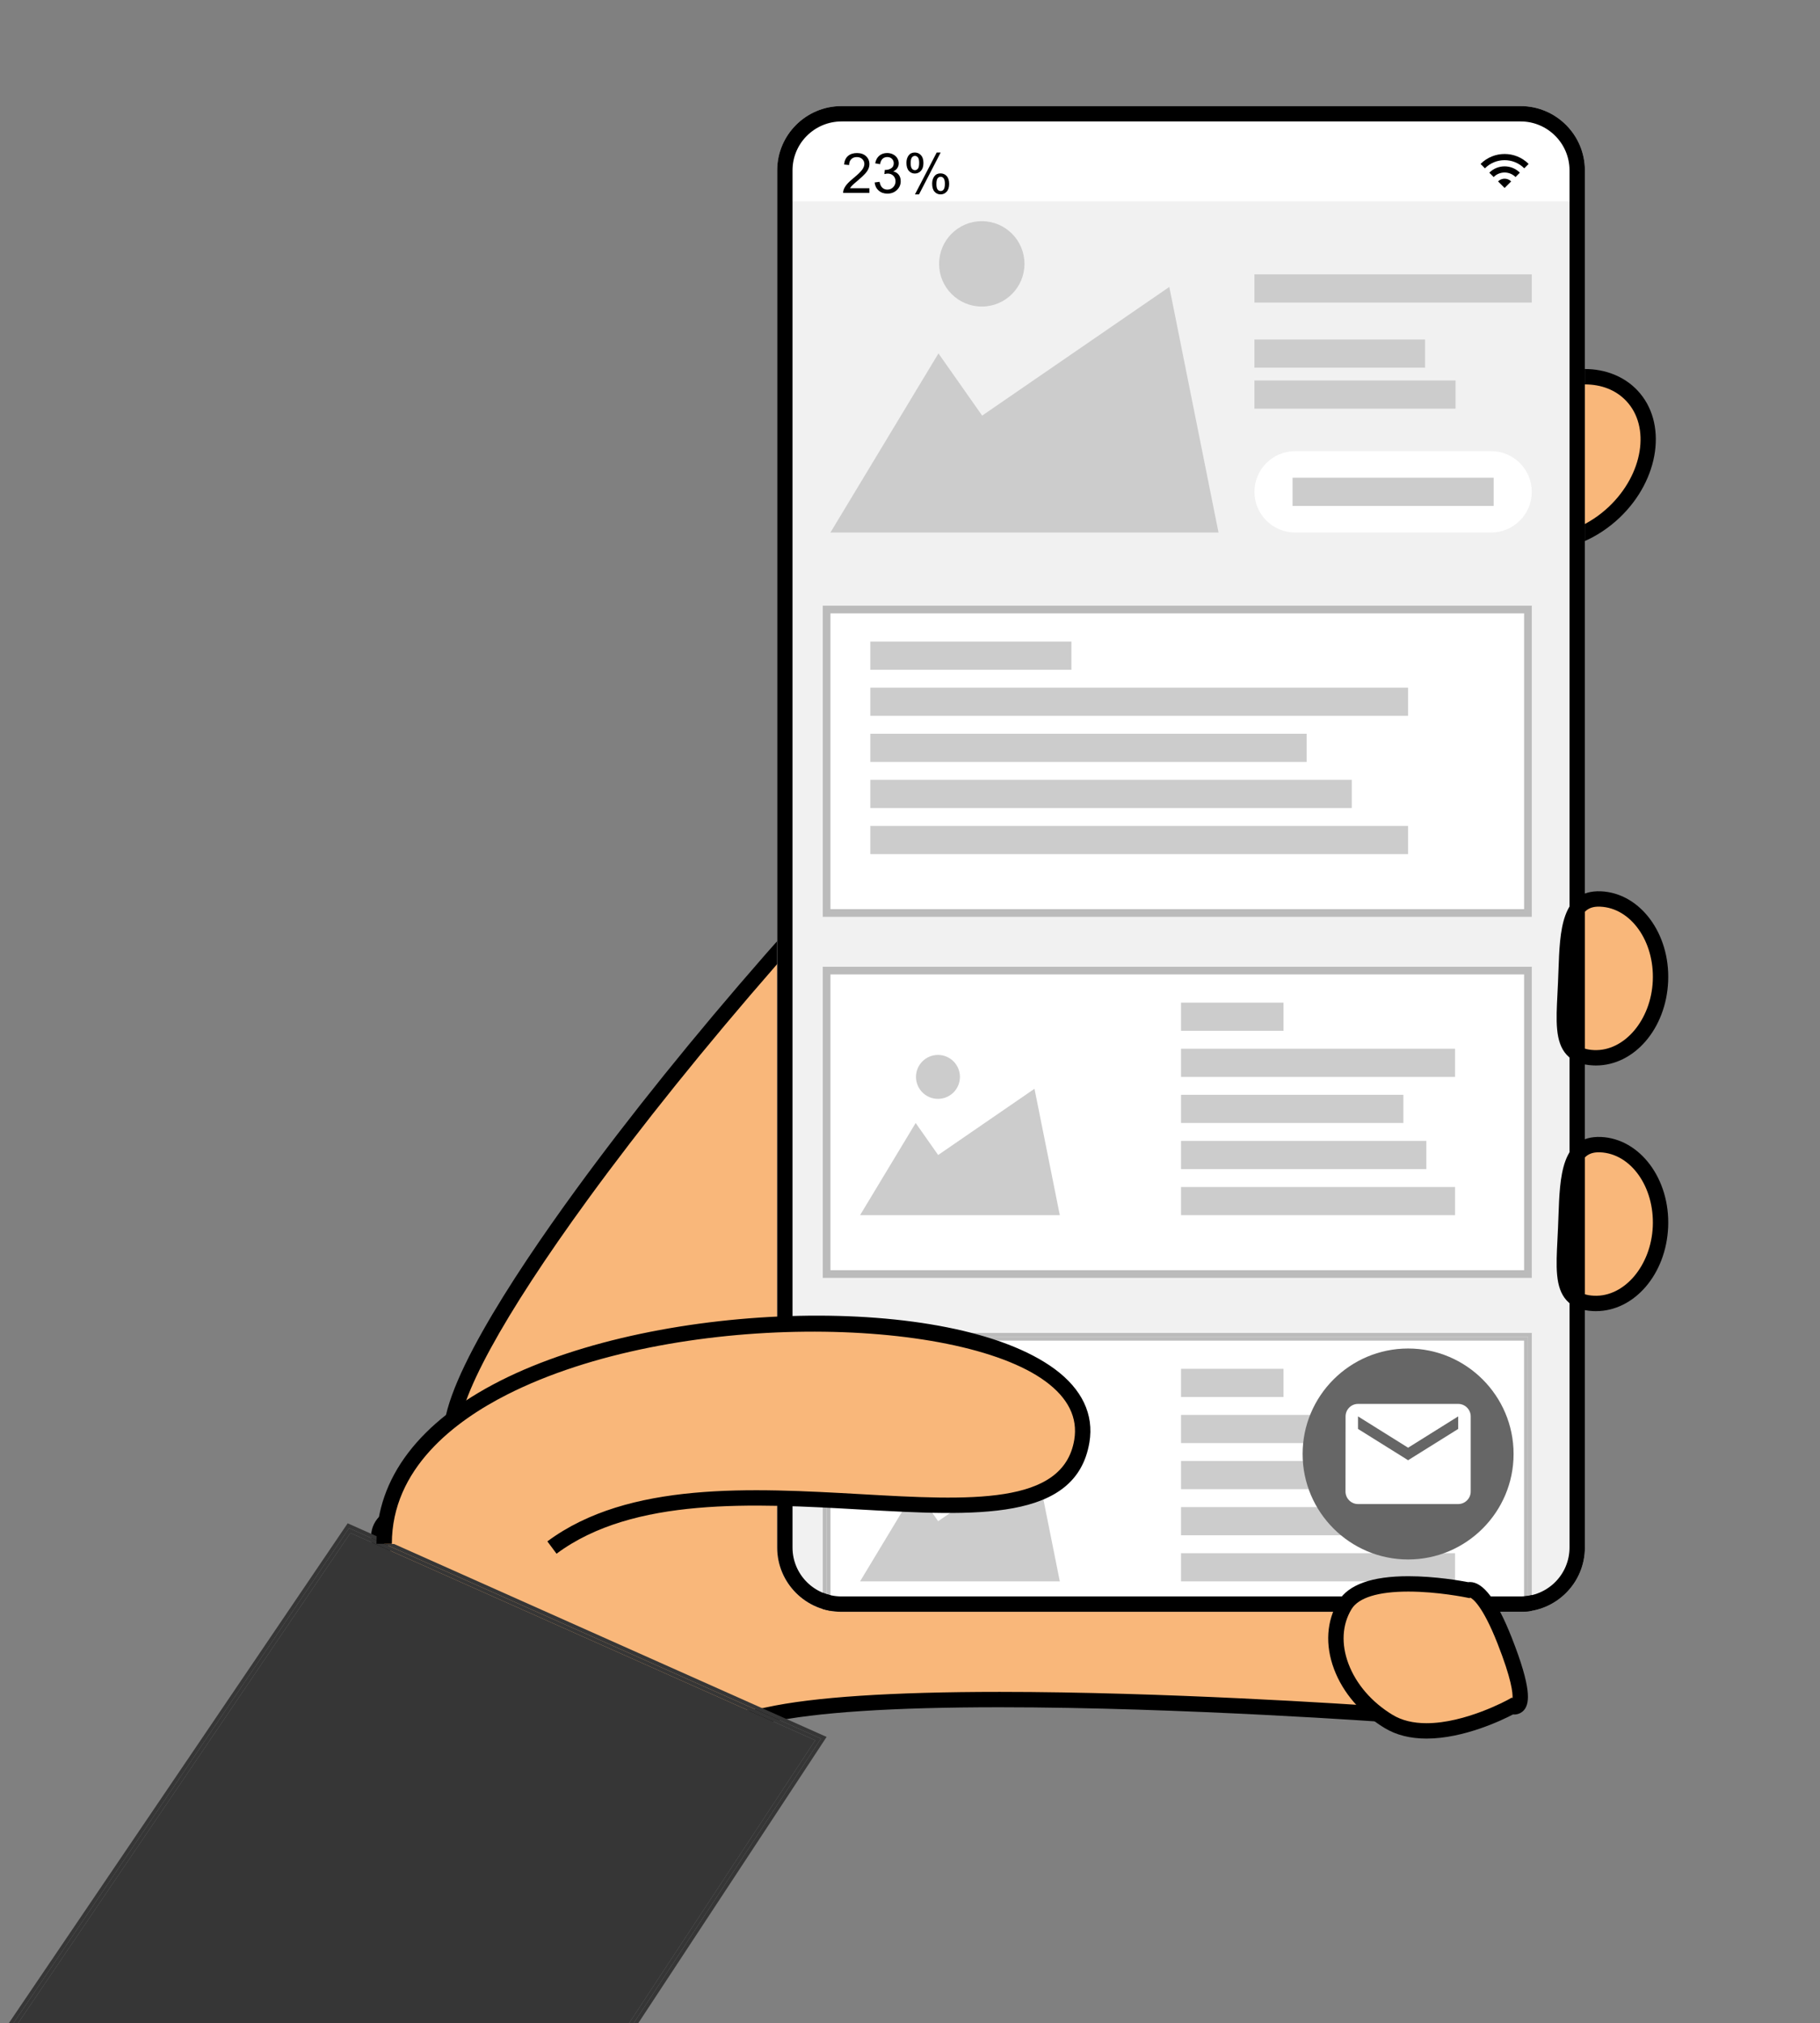 <svg width="236.896" height="263.335" xmlns="http://www.w3.org/2000/svg" xml:space="preserve" enable-background="new 0 0 236.896 263.335" version="1.1">

 <rect width="100%" height="100%" fill="#808080" stroke="none"/>

 <g>
  <title>Layer 1</title>
  <g id="svg_1">
   <g id="svg_2">
    <g id="svg_3">
     <path id="svg_4" d="m84.074,187.585c0,0 -24.957,1.533 -25.261,-0.103c-3.07,-16.555 87.68,-123.459 120.314,-127.663c30.657,-3.948 -59.515,120.387 -59.515,120.387" fill="#F9B77A"/>
    </g>
   </g>
   <g id="svg_5">
    <g id="svg_6">
     <path id="svg_7" d="m66.76,189.263c-8.635,0 -8.811,-0.947 -8.931,-1.598c-1.136,-6.115 8.675,-21.191 17.104,-32.761c27.756,-38.096 80.773,-93.075 104.067,-96.075c3.134,-0.406 5.334,0.41 6.527,2.422c4.099,6.904 -5.666,29.175 -29.022,66.193c-17.254,27.347 -35.896,53.093 -36.082,53.349l-1.618,-1.174c20.598,-28.4 72.427,-104.845 65.004,-117.349c-0.759,-1.278 -2.245,-1.755 -4.553,-1.459c-22.766,2.931 -75.162,57.464 -102.706,95.271c-11.075,15.203 -17.152,26.364 -16.806,30.821c2.249,0.603 13.811,0.326 24.268,-0.315l0.122,1.996c-7.976,0.49 -13.518,0.679 -17.374,0.679z"/>
    </g>
   </g>
  </g>
  <g id="svg_8">
   <g id="svg_9">
    <g id="svg_10">
     <path id="svg_11" d="m181.266,223.228c0,0 -60.873,-4.486 -81.33,0s-63.44,-22.24 -46.949,-26.627c16.492,-4.387 135.891,-24.313 135.891,-24.313l-7.612,50.94z" fill="#F9B77A"/>
    </g>
   </g>
   <g id="svg_12">
    <g id="svg_13">
     <path id="svg_14" d="m94.851,224.734c-17.869,0.002 -45.399,-15.58 -46.514,-24.09c-0.183,-1.387 0.146,-3.881 4.393,-5.01c16.35,-4.35 134.787,-24.135 135.98,-24.334l1.357,-0.227l-7.951,53.219l-0.925,-0.068c-0.271,-0.02 -27.297,-1.99 -51.079,-1.99c-13.92,0 -24.001,0.664 -29.964,1.971c-1.596,0.349 -3.38,0.529 -5.297,0.529zm92.833,-51.234c-13.271,2.224 -119.129,19.994 -134.439,24.068c-3.182,0.846 -2.986,2.328 -2.924,2.814c0.918,7.018 26.662,22.352 44.527,22.352c0.001,0 0.002,0 0.003,0c1.772,0 3.412,-0.164 4.871,-0.482c6.104,-1.34 16.327,-2.018 30.393,-2.018c21.37,0 45.34,1.586 50.3,1.932l7.269,-48.666z"/>
    </g>
   </g>
  </g>
  <g id="svg_15">
   <g id="svg_16">
    <g id="svg_17">
     <g id="svg_18">
      <g id="svg_19">
       <ellipse id="svg_20" ry="9.444" rx="12.102" cy="59.843" cx="203.613" fill="#F9B77A" transform="matrix(-0.725 0.689 -0.689 -0.725 392.481 -36.947)"/>
      </g>
     </g>
    </g>
   </g>
   <g id="svg_21">
    <g id="svg_22">
     <g id="svg_23">
      <g id="svg_24">
       <path id="svg_25" d="m200.954,71.608c-2.721,0 -5.15,-0.981 -6.844,-2.766c-3.966,-4.178 -2.93,-11.621 2.31,-16.593c2.82,-2.678 6.41,-4.214 9.851,-4.214c2.722,0 5.149,0.982 6.845,2.765c3.965,4.175 2.929,11.62 -2.312,16.595c-2.821,2.676 -6.411,4.213 -9.85,4.213zm5.315,-21.572c-2.933,0 -6.021,1.335 -8.474,3.664c-4.438,4.214 -5.44,10.389 -2.235,13.766c1.33,1.4 3.194,2.143 5.395,2.143c2.933,0 6.021,-1.336 8.473,-3.662c4.438,-4.216 5.441,-10.393 2.235,-13.769c-1.331,-1.401 -3.195,-2.142 -5.394,-2.142z"/>
      </g>
     </g>
    </g>
   </g>
  </g>
  <g id="Ebene_1_1_"/>
  <g id="svg_26">
   <g id="svg_27">
    <g id="svg_28">
     <g id="svg_29">
      <g id="svg_30">
       <g id="svg_31">
        <g id="svg_32">
         <path id="svg_33" d="m197.929,209.81l-88.403,0c-4.613,0 -8.367,-3.754 -8.367,-8.367l0,-179.267c0,-4.613 3.754,-8.367 8.367,-8.367l88.403,0c4.612,0 8.366,3.754 8.366,8.367l0,179.267c0.002,4.613 -3.752,8.367 -8.366,8.367z" fill="#F1F1F1"/>
        </g>
       </g>
      </g>
     </g>
    </g>
   </g>
  </g>
  <g display="none" id="Ebene_2">
   <g id="svg_34" display="inline">
    <g id="svg_35">
     <path id="svg_36" d="m251.055,1099c-64.979,0 -129.96,-0.025 -194.938,0.078c-3.174,0.006 -4.228,-0.299 -4.225,-3.959c0.129,-130.127 0.122,-260.252 0.026,-390.379c-0.002,-3.145 0.734,-3.818 3.837,-3.816c130.125,0.088 260.254,0.084 390.38,0.021c2.846,-0.002 3.966,0.275 3.963,3.688c-0.115,130.291 -0.111,260.584 -0.018,390.877c0.005,3.004 -0.634,3.574 -3.592,3.57c-65.141,-0.104 -130.289,-0.08 -195.433,-0.08zm-124.092,-78.977c-0.037,1.135 -0.037,2.258 1.016,3.027c1.143,3.475 3.619,5.646 6.878,7.059c2.258,3.764 5.663,6.367 9.057,8.984c0.47,2.252 1.688,3.703 4.122,3.854c0.295,0.035 0.588,0.086 0.878,0.146c0.233,1.82 1.187,2.869 3.103,2.879c0.303,0.023 0.603,0.064 0.898,0.121c0.853,3.119 3.42,4.066 6.119,4.852c0.296,0.037 0.59,0.088 0.881,0.148c2.039,3.496 5.438,4.893 9.098,5.879c0.306,0.023 0.604,0.063 0.904,0.121c0.138,1.088 0.796,1.715 1.741,2.219c13.485,7.162 27.85,11.922 42.615,15.568c0.979,0.242 1.983,0.137 2.729,-0.727c0.609,0.018 1.224,0.029 1.832,0.055c0.91,2.334 2.405,2.219 4.168,0.998c0.61,0 1.225,0 1.833,0.002c1.275,2.668 3.152,2.135 5.148,0.965c0.626,0.004 1.253,0.008 1.88,0.01c2.725,3.23 5.964,1.842 9.14,1.021c2.104,-0.541 4.014,0.512 6.022,0.721c3.808,1.275 7.609,2.521 11.118,-0.74c1.954,-0.01 3.905,-0.02 5.859,-0.029c5.849,2.25 11.492,-0.355 17.207,-0.854c1.642,-0.143 4.205,0.646 4.936,-2.115c0.62,-0.01 1.236,-0.02 1.857,-0.029c0.776,0.891 1.697,0.729 2.729,0.506c18.802,-4.045 36.362,-11.178 52.523,-21.568c3.907,-2.516 8.604,-4.32 10.826,-8.967c0.314,-0.059 0.636,-0.105 0.949,-0.146c7.021,-4.102 13.408,-8.922 17.974,-15.813l-0.017,-0.295c2.755,-0.146 3.85,-2.283 5.088,-4.244c1.331,-2.105 2.387,-4.469 4.06,-6.252c12.854,-13.703 22.854,-29.256 30.299,-46.457c8.18,-18.898 12.973,-38.611 13.454,-59.252c0.213,-9.16 -0.069,-18.33 0.088,-27.494c0.066,-3.912 -0.378,-7.611 -2.18,-11.105c0.273,-1.82 -0.082,-3.57 -0.328,-5.395c-0.73,-5.398 -4.732,-9.646 -5.354,-14.889c-1.294,-10.988 -5.938,-20.482 -11.455,-29.84c-8.178,-13.871 -17.559,-26.816 -28.227,-38.844c-7.588,-8.551 -16.541,-15.438 -26.477,-21.063c-0.332,-0.326 -0.664,-0.654 -0.996,-0.98c0.178,-2.135 -1.479,-3.332 -2.711,-4.469c-5.123,-4.725 -10.314,-9.5 -18.142,-8.6c-22.938,-11.791 -47.494,-17.027 -73.091,-18.033c-10.789,-0.424 -21.502,0.826 -32.152,2.146c-7.464,0.936 -15.046,1.996 -21.993,5.346c-4.674,0.453 -8.946,2.113 -13.047,4.313c-6.229,2.127 -12.072,5.107 -17.879,8.162c-0.66,0.34 -1.321,0.68 -1.979,1.021c-4.306,0.363 -8.354,1.15 -10.005,5.967l-0.063,0.031c-6.814,4.686 -13.572,9.436 -18.974,15.818c-0.734,0.398 -1.474,0.797 -2.207,1.195c-12.902,10.402 -22.306,23.813 -31.729,37.182c-3.423,4.854 -7.006,9.707 -8.089,15.795c-2.146,3.43 -4.228,6.887 -5.088,10.912c-1.462,2.451 -1.313,4.059 2.058,4.213c1.473,0.068 2.931,0.602 4.394,0.6c3.612,-0.006 4.479,1.328 3.794,5.02c-2.027,10.951 -1.84,11.17 -12.896,11.18c-3.612,0.002 -4.854,1.771 -5.02,4.613c-0.215,3.699 2.897,2.531 4.708,2.453c15.063,-0.645 30.131,-1.215 45.213,-0.924c0.224,2.895 -1.608,3.086 -3.824,3.068c-12.867,-0.115 -25.688,1.658 -38.567,0.98c-2.002,-0.105 -3.907,0.52 -5.853,0.752c-3.345,0.406 -4.122,2.219 -3.707,5.119c-0.079,0.734 -0.158,1.475 -0.237,2.213c-3.091,14.801 -1.844,29.66 -0.493,44.508c0.193,2.156 1.102,3.254 3.99,2.641c7.596,-1.619 15.307,-2.711 22.993,-3.844c10.463,-1.537 20.716,-4.609 31.427,-4.355c0.25,3.477 -1.018,5.402 -4.757,6.201c-15.978,3.42 -31.887,7.146 -47.838,10.688c-1.481,0.33 -2.992,0.15 -3.164,2.285c-0.251,3.125 -0.73,6.23 -0.982,9.355c-0.851,10.502 4.742,19.137 8.559,28.195c5.694,13.533 16.029,24.213 23.571,36.646c2.079,3.428 3.84,7.813 8.791,8.572c0.337,0.34 0.666,0.668 0.994,0.998z" fill="#FEFEFE"/>
     <path id="svg_37" d="m140.93,773.765c5.398,-6.379 12.157,-11.131 18.975,-15.813c0.499,7.617 0.438,15.252 0.85,22.883c0.942,17.547 1.92,35.084 3.145,52.617c0.829,11.895 1.914,23.752 2.979,35.621c1.837,20.432 3.936,40.813 7.089,61.09c0.617,3.967 5.425,8.762 8.844,7.479c5.806,-2.176 10.979,-0.588 16.342,0.926c1.239,0.35 2.938,0.406 2.581,-1.072c-1.217,-5.07 2.396,-9.504 1.353,-14.578c-2.427,-11.785 -1.562,-23.881 -1.716,-35.734c-0.415,-31.604 -0.882,-63.229 0.359,-94.875c0.703,-17.914 1.915,-35.881 1.149,-53.854c6.947,-3.344 14.529,-4.41 21.993,-5.34c10.649,-1.326 21.363,-2.576 32.152,-2.152c25.597,1.006 50.153,6.242 73.09,18.033c-0.02,22.051 -0.037,44.104 -0.056,66.154c-14.826,-9.934 -31.188,-14.004 -48.737,-11.145c-17.072,2.781 -28.942,12.006 -33.707,29.586c-2.612,9.646 -4.223,19.363 -5.587,29.205c-1.507,10.871 -2.715,21.707 -2.107,32.732c0.604,10.9 3.017,20.967 10.623,29.299c2.172,2.379 3.918,5.145 5.958,7.873c-7.715,0.449 -11.604,3.094 -12.508,8.305c-0.092,0.457 -0.183,0.916 -0.271,1.375c-2.808,0.982 -1.271,3.373 -1.626,5.131c-0.27,1.314 -0.104,2.727 -2.26,2.193c-10.613,-2.613 -21.537,-3.242 -32.328,-4.605c-15.604,-1.961 -31.198,-4.02 -46.875,-5.547c-9.586,-0.934 -19.255,-2.719 -28.873,-4.191c-3.037,-0.473 -6.328,-1.43 -8.797,1.611c-10.472,2.35 -20.938,4.709 -31.421,7.014c-1.33,0.291 -3.017,0.344 -3.184,1.855c-0.405,3.701 0.707,7.4 2.481,10.396c1.082,1.824 4.224,0.719 6.515,0.148c8.799,-2.18 17.629,-4.23 26.445,-6.334c1.925,9.412 3.789,18.834 5.804,28.229c0.664,3.098 -0.059,3.623 -3.217,3.043c-7.979,-1.463 -16.044,-2.434 -24.071,-3.619c-0.747,-0.109 -1.713,-0.795 -1.914,0.498c-0.146,0.934 0.827,1.33 1.503,1.793c4.788,12.756 12.504,23.564 22.055,33.152c0.732,1.896 1.469,3.793 2.2,5.688l-0.181,0.197c-4.951,-0.76 -6.711,-5.148 -8.791,-8.578c-7.542,-12.432 -17.877,-23.111 -23.572,-36.646c-3.813,-9.061 -9.405,-17.689 -8.558,-28.191c0.252,-3.125 0.73,-6.23 0.982,-9.355c0.172,-2.135 1.683,-1.955 3.164,-2.285c15.951,-3.541 31.86,-7.268 47.838,-10.688c3.74,-0.799 5.008,-2.725 4.762,-6.201c0.336,-0.713 0.67,-1.426 1.006,-2.137c2.876,2.578 1.487,5.697 1.27,8.75c-0.102,1.387 -1.019,3.938 1.529,3.904c1.959,-0.029 2.12,-2.473 1.971,-3.98c-1.1,-11.016 -1.328,-22.084 -2.396,-33.115c-1.672,-17.27 -2.88,-34.654 -3.004,-52.006c-0.137,-18.766 -1.697,-37.492 -1.212,-56.262c0.072,-2.821 -0.022,-5.649 -0.038,-8.477zm13.487,63.715c-1.774,0.602 -1.158,1.797 -1.42,2.652c-2.552,8.33 0.124,16.715 0.508,24.936c0.479,10.256 0.822,20.656 2.371,30.93c1.336,8.861 1.359,17.914 2.46,26.822c0.264,2.111 -0.32,6.381 3.662,5.902c3.676,-0.438 2.004,-4.123 1.856,-6.174c-0.428,-6.002 -1.528,-11.953 -2.237,-17.938c-1.207,-10.191 -2.514,-20.375 -3.39,-30.602c-0.514,-5.969 -0.87,-12.014 -1.562,-17.916c-0.71,-6.114 -0.249,-12.524 -2.248,-18.612zm0.632,-6.895c-1.098,-1.031 -0.134,-3.836 -2.608,-4.268c-1.483,-0.264 -1.502,1.502 -1.354,2.602c0.265,1.916 0.521,4.176 2.868,4.518c1.284,0.188 0.864,-1.441 1.094,-2.852z" fill="#D0F096"/>
     <path id="svg_38" d="m423.796,873.07c1.802,3.49 2.242,7.189 2.18,11.104c-0.157,9.162 0.125,18.332 -0.088,27.494c-0.481,20.641 -5.274,40.355 -13.454,59.25c-7.445,17.201 -17.442,32.756 -30.299,46.459c-1.677,1.783 -2.729,4.15 -4.06,6.252c-1.242,1.961 -2.333,4.096 -5.088,4.244c0.352,-1.957 0.694,-3.914 1.041,-5.871c1.361,-3.328 -1.509,-2.707 -2.896,-2.74c-4.653,-0.104 -5.108,-1.938 -4.015,-6.23c5.376,-21.066 8.111,-42.404 5.898,-64.23c-2.274,-22.436 -11.563,-33.098 -33.607,-37.977c-7.289,-1.613 -14.646,-1.939 -22.942,-1.092c1.918,-2.32 0.852,-5.342 4.431,-5.592c11.241,-0.777 16.51,-8.563 20.237,-17.889c1.183,-2.959 1.896,-6.295 -0.023,-9.119c-2.225,-3.27 -1.53,-6.102 0.229,-9.086c2.806,0.156 5.676,-0.018 8.4,0.525c9.888,1.969 19.951,2.27 29.915,3.492c8.333,1.02 16.675,2.016 25.037,2.73c5.465,0.469 10.944,2.98 16.468,0.248c1.393,0.03 1.713,-1.371 2.636,-1.972z" fill="#D0F096"/>
     <path id="svg_39" d="m423.796,873.07c-0.923,0.602 -1.24,2.002 -2.637,1.975c-0.249,-2.766 -1.289,-4.723 -4.438,-5.041c-5.763,-0.578 -11.498,-1.354 -17.255,-1.965c-18.738,-1.98 -37.48,-3.918 -56.226,-5.873c0.215,-5.771 1.887,-11.395 1.615,-17.223c-0.561,-12.123 -6.205,-21.684 -14.8,-29.795c0.018,-22.053 0.035,-44.104 0.055,-66.156c7.824,-0.898 13.02,3.877 18.142,8.6c1.23,1.141 2.89,2.336 2.712,4.469l0.019,0.018c-1.448,1.123 -0.967,2.729 -0.969,4.158c-0.025,23.094 -0.022,46.186 0.002,69.271c0.001,0.814 -0.363,1.83 1.939,3.586c0,-26.15 0,-51.104 0,-76.063l0,0.012c9.938,5.625 18.894,12.51 26.479,21.063c10.668,12.023 20.049,24.977 28.227,38.848c5.52,9.354 10.161,18.852 11.455,29.84c0.617,5.242 4.619,9.49 5.354,14.889c0.244,1.811 0.6,3.561 0.326,5.387z" fill="#E4BE8D"/>
     <path id="svg_40" d="m202.876,738.453c0.766,17.973 -0.446,35.939 -1.149,53.854c-1.242,31.646 -0.774,63.271 -0.36,94.875c0.156,11.855 -0.709,23.947 1.717,35.732c1.044,5.074 -2.566,9.51 -1.353,14.58c0.354,1.479 -1.342,1.42 -2.581,1.072c-5.362,-1.516 -10.536,-3.102 -16.342,-0.926c-3.419,1.279 -8.227,-3.514 -8.844,-7.479c-3.153,-20.273 -5.252,-40.66 -7.089,-61.09c-1.064,-11.871 -2.149,-23.73 -2.979,-35.621c-1.225,-17.533 -2.199,-35.07 -3.145,-52.617c-0.411,-7.631 -0.351,-15.266 -0.85,-22.885c-0.001,0 0.063,-0.031 0.063,-0.031c3.741,-1.307 7.072,-3.301 10.001,-5.967c0.66,-0.34 1.321,-0.684 1.981,-1.021c1.067,0.822 1.053,2 1.042,3.174c-0.254,25.24 1.039,50.439 2.008,75.648c0.308,7.949 0.101,15.979 1.204,23.816c0.88,6.234 -0.063,12.791 3.032,18.789c0.432,-6.439 2.907,-12.705 1.247,-19.248c-0.548,-2.162 -0.992,-4.48 -0.319,-6.398c3.012,-8.602 -0.896,-17.861 2.71,-26.361c0.225,-0.521 -0.113,-1.297 -0.229,-1.945c-1.268,-7.029 1.067,-13.869 1.33,-20.836c0.183,-4.904 1.024,-10.057 1.386,-14.979c0.636,-8.697 2.365,-17.258 2.729,-25.932c0.199,-4.729 2.243,-9.143 1.739,-13.896c4.102,-2.189 8.377,-3.851 13.051,-4.308z" fill="#E4BE8D"/>
     <path id="svg_41" d="m142.808,914.951c-0.334,0.711 -0.668,1.424 -1.004,2.137c-10.716,-0.254 -20.969,2.818 -31.432,4.357c-7.688,1.131 -15.397,2.223 -22.993,3.842c-2.892,0.615 -3.797,-0.482 -3.99,-2.639c-1.352,-14.85 -2.599,-29.707 0.497,-44.512c16.892,-1.041 33.776,-2.088 50.715,-2.18c3.637,-0.021 5.973,1.168 6.233,4.777c0.838,11.393 2.771,22.729 1.974,34.218z" fill="#BAD4E4"/>
     <path id="svg_42" d="m98.905,827.941c1.086,-6.09 4.668,-10.941 8.092,-15.795c9.424,-13.365 18.823,-26.775 31.729,-37.184c0.055,16.648 0.132,33.297 0.131,49.947c0,2.471 -0.619,4.875 -1.941,7.031c-10.79,-1.041 -21.585,-1.98 -32.439,-1.898c-2.109,0.016 -4.421,0.463 -5.572,-2.101z" fill="#BAD4E4"/>
     <path id="svg_43" d="m189.829,742.769c0.504,4.756 -1.54,9.172 -1.739,13.895c-0.362,8.672 -2.095,17.232 -2.729,25.932c-0.358,4.922 -1.204,10.072 -1.386,14.98c-0.262,6.967 -2.597,13.805 -1.33,20.836c0.117,0.646 0.452,1.424 0.229,1.945c-3.604,8.5 0.302,17.76 -2.71,26.357c-0.672,1.92 -0.229,4.238 0.319,6.398c1.66,6.543 -0.815,12.813 -1.247,19.25c-3.098,-5.998 -2.152,-12.555 -3.032,-18.791c-1.104,-7.838 -0.896,-15.867 -1.204,-23.816c-0.968,-25.207 -2.262,-50.408 -2.008,-75.645c0.012,-1.178 0.026,-2.355 -1.042,-3.178c5.807,-3.056 11.649,-6.036 17.879,-8.163z" fill="#D0F096"/>
     <path id="svg_44" d="m136.073,866.005c-15.084,-0.291 -30.147,0.279 -45.214,0.924c-1.811,0.078 -4.923,1.246 -4.708,-2.453c0.166,-2.844 1.403,-4.609 5.02,-4.613c11.055,-0.01 10.864,-0.229 12.896,-11.18c0.685,-3.689 -0.182,-5.025 -3.794,-5.02c-1.463,0.002 -2.921,-0.531 -4.394,-0.6c-3.369,-0.154 -3.521,-1.766 -2.058,-4.217c1.587,1.814 3.716,1.064 5.622,1.105c12.848,0.295 25.688,0.617 38.474,2.063l0.063,0.064c-0.031,1.432 0.084,2.771 1.9,3.049c0.021,3.627 0.042,7.254 0.063,10.881c-0.774,2.615 -2.938,4.889 -1.968,7.938c0.316,1.012 0.638,2.02 0.958,3.039c-0.952,-0.325 -1.906,-0.653 -2.86,-0.98z" fill="#BAD4E4"/>
     <path id="svg_45" d="m374.029,1022.001c-0.347,1.957 -0.689,3.914 -1.041,5.869c0,0 0.017,0.295 0.017,0.293c-4.593,1.688 -7.498,5.617 -11.063,8.605c-2.5,2.105 -6.431,3.105 -6.911,7.209c-0.313,0.039 -0.635,0.092 -0.951,0.146c-1.936,-0.342 -3.104,1.166 -4.334,2.094c-14.566,11.01 -30.908,18.326 -48.207,23.867c-4.493,1.438 -9.43,1.396 -13.536,4.066c-0.621,0.014 -1.237,0.02 -1.858,0.027c-4.066,0.443 -8.228,0.51 -12.17,1.453c-3.316,0.797 -6.978,-0.971 -9.972,1.52c-1.954,0.012 -3.905,0.02 -5.86,0.025c-3.721,0.076 -7.523,-1.188 -11.117,0.742c-2.012,-0.209 -3.922,-1.262 -6.022,-0.723c-2.818,-2.367 -6.068,-0.871 -9.14,-1.02c-0.626,-0.002 -1.253,-0.006 -1.879,-0.01c-1.417,-1.932 -3.354,-1.063 -5.148,-0.965c-0.608,-0.002 -1.223,-0.002 -1.833,-0.006c-1.042,-1.783 -2.665,-1.146 -4.168,-0.994c-0.607,-0.021 -1.222,-0.037 -1.832,-0.063c-0.513,-1.078 -1.545,-1.041 -2.515,-1.25c-9.358,-2.02 -18.436,-4.938 -27.388,-8.338c-5.856,-2.223 -11.083,-5.846 -17.187,-7.471c-0.3,-0.059 -0.602,-0.1 -0.905,-0.121c-2.05,-3.48 -5.422,-4.912 -9.097,-5.879c-0.292,-0.063 -0.585,-0.111 -0.882,-0.148c-0.795,-3.188 -3.349,-4.152 -6.119,-4.852c-0.299,-0.059 -0.6,-0.098 -0.901,-0.121c-0.086,-1.979 -1.117,-2.938 -3.1,-2.879c-0.291,-0.063 -0.583,-0.111 -0.879,-0.148c-0.35,-2.379 -1.63,-3.764 -4.121,-3.852c-3.394,-2.617 -6.799,-5.225 -9.055,-8.986c0.099,-3.533 -4.747,-4.625 -4.146,-8.396c4.271,2.342 6.033,7.666 10.979,9.191c0.457,0.469 0.914,0.936 1.371,1.396c0.214,0.254 0.428,0.51 0.641,0.766l0.206,0.252c0.271,0.26 0.542,0.521 0.813,0.779c0.413,0.352 0.825,0.697 1.238,1.047c0.302,0.309 0.604,0.613 0.905,0.92l0.059,0.078c0.066,1.787 1.366,1.961 2.714,2.068l0.271,0.135c0.31,0.242 0.618,0.484 0.927,0.729l0.08,0.102c0.07,1.754 1.354,1.93 2.675,2.059l0.313,0.158c0.321,0.229 0.644,0.457 0.964,0.684l0.057,0.064c0.103,1.91 1.474,1.979 2.887,1.994l0.083,0.084c0.124,1.715 1.394,1.895 2.702,2.018l0.24,0.154c0.333,1.668 1.616,1.754 2.942,1.768l0.097,0.09c0.563,2.221 2.638,2.844 4.252,3.854c13.453,8.439 28.284,13.668 43.521,17.521c7.714,1.951 15.63,4.193 23.848,2.994l0.361,-0.152l0.375,0.115c0.046,0.24 0.093,0.48 0.14,0.723c0.135,-0.242 0.271,-0.484 0.405,-0.729c0.389,-0.018 0.772,-0.031 1.163,-0.047c0.356,1.127 1.243,1.49 2.306,1.494c7.472,0.016 14.942,0.018 22.414,0.014c1.047,0 1.967,-0.285 2.422,-1.365c1.633,-0.17 3.266,-0.342 4.897,-0.512c1.528,1.549 3.508,1.051 5.205,0.787c5.715,-0.885 11.459,-1.762 17.045,-3.207c2.694,-0.697 6.127,-0.207 7.916,-3.285c19.79,-5.658 37.694,-15.07 53.938,-27.586c6.892,-5.296 13.315,-11.21 19.948,-16.849z" fill="#E4BE8D"/>
     <path id="svg_46" d="m139.945,856.015c-0.021,-3.627 -0.042,-7.254 -0.063,-10.883c0.177,-1.521 -0.479,-2.523 -1.902,-3.047l-0.063,-0.064c-2.893,-3.104 -0.136,-6.77 -1,-10.076c1.323,-2.158 1.941,-4.563 1.941,-7.033c0.001,-16.648 -0.077,-33.297 -0.131,-49.945c0.73,-0.395 1.468,-0.797 2.204,-1.195c0.016,2.824 0.107,5.654 0.034,8.48c-0.483,18.77 1.077,37.496 1.213,56.262c0.122,17.35 1.33,34.73 3.005,52.006c1.065,11.031 1.297,22.104 2.396,33.115c0.149,1.508 -0.012,3.945 -1.971,3.979c-2.548,0.035 -1.63,-2.521 -1.529,-3.904c0.222,-3.051 1.606,-6.172 -1.27,-8.75c0.795,-11.488 -1.141,-22.824 -1.977,-34.217c-0.266,-3.607 -2.601,-4.795 -6.233,-4.777c-16.938,0.092 -33.823,1.145 -50.718,2.186c0.078,-0.736 0.157,-1.479 0.235,-2.215c4.324,-1.145 8.729,-1.775 13.199,-1.918c11.289,-0.352 22.583,-0.598 33.867,-1.057c3.813,-0.156 7.374,-1.119 7.75,-5.967c-0.318,-1.016 -0.641,-2.025 -0.957,-3.039c1.498,-2.445 4.525,-4.499 1.97,-7.941z" fill="#E4BE8D"/>
     <path id="svg_47" d="m136.916,831.943c0.864,3.307 -1.892,6.973 1,10.078c-12.785,-1.447 -25.627,-1.77 -38.475,-2.063c-1.906,-0.043 -4.036,0.705 -5.622,-1.107c0.86,-4.025 2.942,-7.48 5.086,-10.908c1.15,2.563 3.463,2.113 5.567,2.1c10.858,-0.081 21.653,0.857 32.444,1.9z" fill="#D0F096"/>
     <path id="svg_48" d="m138.935,866.986c-0.376,4.848 -3.938,5.813 -7.75,5.967c-11.284,0.459 -22.578,0.705 -33.867,1.057c-4.47,0.145 -8.875,0.771 -13.199,1.918c-0.414,-2.895 0.363,-4.713 3.708,-5.119c1.942,-0.229 3.853,-0.854 5.854,-0.752c12.883,0.684 25.7,-1.098 38.566,-0.979c2.216,0.02 4.048,-0.172 3.824,-3.068c0.956,0.322 1.91,0.65 2.864,0.976z" fill="#D0F096"/>
     <path id="svg_49" d="m288.002,1074.156c4.106,-2.668 9.043,-2.631 13.536,-4.07c17.299,-5.541 33.641,-12.854 48.207,-23.867c1.229,-0.928 2.398,-2.436 4.334,-2.094c-2.224,4.648 -6.917,6.453 -10.824,8.969c-16.161,10.396 -33.726,17.523 -52.523,21.568c-1.033,0.222 -1.953,0.384 -2.73,-0.506z" fill="#BAD4E4"/>
     <path id="svg_50" d="m169.914,1057.095c6.103,1.625 11.326,5.248 17.187,7.471c8.954,3.396 18.026,6.316 27.388,8.338c0.97,0.209 2.002,0.174 2.515,1.252c-0.742,0.863 -1.749,0.971 -2.729,0.729c-14.769,-3.645 -29.129,-8.406 -42.615,-15.568c-0.95,-0.507 -1.609,-1.134 -1.746,-2.222z" fill="#BAD4E4"/>
     <path id="svg_51" d="m355.031,1043.982c0.48,-4.107 4.411,-5.105 6.911,-7.207c3.563,-2.994 6.47,-6.924 11.063,-8.611c-4.566,6.896 -10.953,11.716 -17.974,15.818z" fill="#BAD4E4"/>
     <path id="svg_52" d="m264.002,1077.154c2.994,-2.486 6.651,-0.721 9.972,-1.518c3.942,-0.943 8.104,-1.01 12.17,-1.451c-0.729,2.764 -3.293,1.975 -4.935,2.115c-5.715,0.498 -11.361,3.104 -17.207,0.854z" fill="#BAD4E4"/>
     <path id="svg_53" d="m130.704,1021.703c-0.596,3.781 4.25,4.871 4.151,8.406c-3.26,-1.41 -5.736,-3.584 -6.879,-7.059c0.096,-0.771 0.188,-1.545 0.281,-2.314c0.816,0.324 1.631,0.646 2.447,0.967z" fill="#BAD4E4"/>
     <path id="svg_54" d="m169.969,751.951c-2.932,2.668 -6.263,4.662 -10.004,5.969c1.65,-4.817 5.702,-5.604 10.004,-5.969z" fill="#D0F096"/>
     <path id="svg_55" d="m247.022,1077.925c3.594,-1.93 7.396,-0.666 11.117,-0.742c-3.505,3.264 -7.31,2.018 -11.117,0.742z" fill="#BAD4E4"/>
     <path id="svg_56" d="m159.912,1051.095c3.674,0.967 7.046,2.4 9.097,5.879c-3.66,-0.988 -7.058,-2.383 -9.097,-5.879z" fill="#BAD4E4"/>
     <path id="svg_57" d="m231.86,1076.185c3.068,0.146 6.318,-1.35 9.14,1.02c-3.177,0.822 -6.416,2.209 -9.14,-1.02z" fill="#BAD4E4"/>
     <path id="svg_58" d="m152.912,1046.095c2.771,0.695 5.324,1.664 6.12,4.854c-2.7,-0.787 -5.27,-1.735 -6.12,-4.854z" fill="#BAD4E4"/>
     <path id="svg_59" d="m224.832,1075.21c1.794,-0.094 3.732,-0.961 5.148,0.965c-1.996,1.17 -3.873,1.703 -5.148,-0.965z" fill="#BAD4E4"/>
     <path id="svg_60" d="m143.91,1039.095c2.491,0.088 3.771,1.475 4.122,3.854c-2.435,-0.151 -3.652,-1.602 -4.122,-3.854z" fill="#BAD4E4"/>
     <path id="svg_61" d="m218.831,1074.21c1.503,-0.146 3.125,-0.789 4.168,0.996c-1.762,1.223 -3.258,1.338 -4.168,-0.996z" fill="#BAD4E4"/>
     <path id="svg_62" d="m148.91,1043.095c1.979,-0.061 3.014,0.9 3.103,2.879c-1.919,-0.01 -2.869,-1.058 -3.103,-2.879z" fill="#BAD4E4"/>
     <path id="svg_63" d="m128.263,1020.734c-0.098,0.771 -0.191,1.545 -0.287,2.316c-1.049,-0.771 -1.049,-1.895 -1.016,-3.027c0,0 0.198,-0.188 0.196,-0.186c0.371,0.301 0.739,0.6 1.107,0.897z" fill="#D0F096"/>
     <path id="svg_64" d="m350.964,762.06c0.332,0.328 0.664,0.654 0.992,0.982c-0.001,0 -0.001,-0.012 -0.001,-0.012c-0.321,-0.32 -0.647,-0.645 -0.977,-0.957l-0.014,-0.013z" fill="#E4BE8D"/>
     <path id="svg_65" d="m126.963,1020.023c-0.329,-0.33 -0.654,-0.658 -0.983,-0.988c0,0 0.181,-0.195 0.179,-0.193c0.335,0.332 0.67,0.664 1.006,0.996l-0.202,0.185z" fill="#D0F096"/>
     <path id="svg_66" d="m145.954,1035.144c-0.413,-0.348 -0.825,-0.695 -1.236,-1.047c0.012,-0.553 -0.255,-0.82 -0.813,-0.777c0,0 -0.206,-0.252 -0.203,-0.252c0.087,-0.51 -0.104,-0.783 -0.644,-0.768c-0.457,-0.467 -0.914,-0.932 -1.367,-1.395c-0.086,-2.148 2.254,-4.34 -0.162,-6.453c-1.945,-1.703 -2.354,-4.008 -1.954,-6.369c0.354,-2.082 -0.823,-3.027 -2.225,-3.982c-3.383,-8.486 -3.581,-17.723 -6.139,-26.418c-0.531,-1.816 -0.302,-3.514 -2.78,-3.854c-8.853,-1.217 -17.688,-2.545 -26.525,-3.83c-0.677,-0.463 -1.647,-0.859 -1.503,-1.793c0.201,-1.293 1.167,-0.607 1.914,-0.498c8.027,1.186 16.096,2.156 24.071,3.619c3.158,0.58 3.881,0.055 3.217,-3.043c-2.016,-9.396 -3.879,-18.814 -5.805,-28.23c-0.17,-4.361 -2.357,-8.604 -0.84,-13.082c2.468,-3.041 5.757,-2.084 8.796,-1.611c9.619,1.479 19.288,3.264 28.874,4.189c15.677,1.525 31.271,3.586 46.875,5.553c10.791,1.354 21.713,1.98 32.328,4.6c2.155,0.531 1.99,-0.877 2.257,-2.191c0.358,-1.758 -1.178,-4.146 1.629,-5.133c1.32,1.912 1.422,3.965 0.651,6.092c-1.308,3.621 -0.23,6.811 1.483,10.211c2.12,-1.658 0.76,-4.645 3.313,-6.098c-0.408,5.141 -0.778,9.85 -1.151,14.559c-0.229,0.248 -0.216,0.482 0.042,0.703c0.639,11.297 3.547,22.188 5.959,33.168c0.116,1.506 -0.122,3.08 0.818,4.436c1.477,2.438 3.995,1.084 5.983,1.652c12.1,1.908 24.18,3.941 36.306,5.66c4.51,0.639 7.889,1.928 7.084,7.262c-0.479,3.189 1.123,4.057 3.738,4.459c4.734,0.734 9.438,1.693 14.187,2.328c6.276,0.844 12.59,1.461 18.886,2.178c-3.731,-2.973 -8.655,-1.75 -12.333,-4.969c8.086,1.063 16.172,2.119 24.258,3.182c0.042,-0.309 0.084,-0.613 0.126,-0.922c-7.188,-1.322 -14.38,-2.646 -21.57,-3.969c0.08,-0.447 0.16,-0.896 0.24,-1.348c3.854,0.541 7.712,1.035 11.557,1.637c4.727,0.738 9.438,1.258 14.195,0.313c1.035,-0.207 2,-0.605 2.076,-1.777c0.081,-1.248 -0.95,-1.709 -1.945,-1.854c-7.358,-1.094 -14.707,-2.377 -22.104,-3.127c-11.209,-1.139 -22.229,-3.475 -33.424,-4.771c-13.102,-1.518 -26.06,-4.229 -39.074,-6.426c-0.455,-0.852 -2.302,-1.275 -0.829,-2.715c2.038,1.457 4.472,0.367 6.633,1.031c1.579,1.314 3.428,0.703 5.188,0.721c12.605,1.994 25.222,3.953 37.813,6.006c3.187,0.52 4.829,0.557 5.582,-3.764c0.919,-5.275 0.195,-7.85 -5.292,-8.965c-4.813,-0.979 -9.454,-2.779 -14.198,-4.125c-1.729,-0.486 -3.251,-1.051 -3.021,-3.201c0.332,-3.121 -1.552,-2.936 -3.723,-2.789c-5.119,0.338 -10.275,0.873 -15.229,-1.143c-1.209,-1.082 -2.418,-2.164 -3.627,-3.246c-3.936,-6.777 -1.028,-14.783 -3.894,-21.758c-0.099,-0.236 -0.069,-0.766 -0.067,-0.766c4.876,-0.438 1.406,-4.439 2.735,-6.371c2.125,0.387 1.026,5.682 4.985,3.275c2.915,2.988 7.771,1.563 9.699,-2.775c0.627,-1.41 0.094,-3.967 3.001,-3.426c-0.399,2.223 -0.792,4.441 -1.208,6.668c-1.455,7.787 -2.918,8.436 -9.748,4.268c-1.67,-1.02 -3.666,-1.332 -5.127,-0.439c-1.468,0.896 -0.896,2.57 -0.41,4.35c0.818,2.992 -0.28,6.59 3.322,8.5c0.03,0.018 -0.047,0.248 -0.065,0.34c-0.946,1.455 -2.056,-1.143 -3.217,0.428c2.436,2.029 0.179,5.848 3.521,8.072c3.908,2.605 8.009,1.844 12.054,1.855c7.885,0.02 11.782,-6.857 7.955,-13.797c-3.015,-5.461 -5.732,-10.961 -3.911,-17.469c0.831,-2.965 -0.854,-3.139 -3.016,-2.924c-0.688,-2.969 1.787,-2.824 3.141,-2.52c2.423,0.541 3.247,2.418 2.417,4.932c-2.222,6.713 0.7,12.342 3.936,17.865c0.414,0.705 0.856,2.104 2.123,0.74c2.202,-2.379 4.625,-0.893 6.922,-0.297c4.093,1.061 7.721,3.617 12.166,3.795c0.004,-3.387 -4.876,-6.146 -0.447,-11.314c1.393,11.908 9.312,15.225 18.515,17.145c1.749,0.361 3.784,1.064 4.72,3.508c-1.867,0.668 -3.285,0.354 -4.91,-0.223c-9.895,-3.475 -20.313,-5.326 -29.943,-9.604c-3.811,-1.688 -6.396,-0.846 -7.896,3.055c-0.769,2 -1.539,4.006 -2.172,6.055c-1.145,3.691 -0.479,6.377 3.979,7.012c2.067,0.295 4.138,0.795 6.129,1.438c11.161,3.607 22.313,7.246 33.438,10.971c3.563,1.191 6.583,0.445 9.114,-2.137c2.46,-2.51 2.966,-5.762 1.637,-8.809c-6.752,-15.48 -13.42,-31.012 -20.711,-46.236c-3.563,-7.449 -12.332,-7.434 -17.006,-0.609c-1.491,2.178 -1.491,2.178 -4.367,2.771c0.835,-4.646 3.563,-7.725 7.688,-9.93c-3.992,-1.1 -7.731,-3.818 -11.318,1.398c-0.424,-2.764 1.463,-4.334 0.348,-6.176c-0.791,-1.305 -1.411,-3.162 -3.146,-2.387c-1.4,0.625 1.503,0.979 0.703,2.229c-0.903,1.408 -1.021,3.826 -3.695,2.281c-2.918,-1.266 -3.557,-3.895 -3.701,-6.875c-5.383,1.5 -10.313,3.361 -15.525,4.307c-10.084,1.824 -10.063,1.932 -11.024,11.98c-2.224,-2.182 -0.769,-4.939 -1.148,-7.402c-0.163,-1.049 0.408,-2.662 -1.421,-2.547c-7.055,0.443 -14.622,-1.094 -20.354,4.807c-0.965,0.992 -1.926,1.125 -3.107,0.982c0.902,-5.211 4.793,-7.855 12.51,-8.305c-2.04,-2.729 -3.786,-5.494 -5.958,-7.873c-7.606,-8.332 -10.021,-18.396 -10.623,-29.299c-0.605,-11.025 0.604,-21.861 2.106,-32.732c1.363,-9.842 2.976,-19.561 5.587,-29.205c4.766,-17.58 16.634,-26.805 33.707,-29.586c17.55,-2.859 33.911,1.211 48.737,11.143c8.596,8.113 14.238,17.674 14.801,29.797c0.271,5.828 -1.399,11.451 -1.615,17.221c-1.438,1.699 -1.522,3.838 -1.902,5.883c-1.755,2.982 -2.447,5.816 -0.227,9.086c1.922,2.822 1.206,6.16 0.023,9.119c-3.729,9.322 -8.996,17.107 -20.237,17.889c-3.579,0.25 -2.513,3.271 -4.431,5.588c8.297,-0.848 15.654,-0.52 22.943,1.096c22.045,4.879 31.333,15.543 33.606,37.979c2.213,21.824 -0.521,43.162 -5.897,64.229c-1.099,4.301 -0.644,6.129 4.012,6.236c1.389,0.031 4.259,-0.59 2.896,2.74c-6.634,5.639 -13.057,11.553 -19.945,16.857c-16.246,12.516 -34.149,21.928 -53.939,27.584c-5.6,1.135 -11.188,2.311 -16.795,3.391c-4.441,0.854 -9.092,0.52 -13.372,2.316c-1.634,0.17 -3.268,0.342 -4.898,0.516c-9.042,-0.988 -18.09,-0.723 -27.14,-0.146c-0.39,0.018 -0.775,0.031 -1.16,0.053c-0.182,-0.068 -0.364,-0.068 -0.548,0.002l-0.375,-0.115c0,0 -0.362,0.15 -0.364,0.156c-0.641,-1.172 -1.72,-1.383 -2.939,-1.488c-20.082,-1.775 -38.783,-8.109 -56.795,-16.922c-3.98,-1.949 -7.324,-5.186 -11.884,-5.963c0,0 -0.096,-0.09 -0.095,-0.092c-0.397,-1.559 -1.452,-2.029 -2.945,-1.766c0,0 -0.238,-0.156 -0.235,-0.158c-0.198,-1.613 -1.303,-2.018 -2.707,-2.014c0,0 -0.083,-0.084 -0.082,-0.084c-0.417,-1.453 -1.479,-1.971 -2.885,-1.994c0,0 -0.058,-0.064 -0.057,-0.064c-0.056,-0.604 -0.359,-0.854 -0.965,-0.684c0,0 -0.313,-0.158 -0.313,-0.16c-0.152,-1.646 -1.245,-2.074 -2.68,-2.057c0,0 -0.08,-0.1 -0.078,-0.1c-0.032,-0.6 -0.287,-0.906 -0.928,-0.73c0,0 -0.271,-0.137 -0.271,-0.139c-0.148,-1.68 -1.235,-2.133 -2.717,-2.066c0,0 -0.059,-0.076 -0.058,-0.076c-0.035,-0.591 -0.304,-0.931 -0.925,-0.923zm138.928,-126.33c-0.346,-1.295 -0.923,-1.924 -2.524,-1.936c-7.913,-0.057 -15.798,-0.512 -23.255,-3.576c-1.713,-0.705 -1.906,0.316 -1.999,1.568c-3.245,-0.064 -1.932,-4.816 -5.102,-4.955c-1.939,5.736 0.188,15.129 4.333,18.924c1.236,1.133 2.901,2.596 4.375,1.643c4.316,-2.799 7.611,-1.854 10.809,1.768c0.626,0.709 2.137,0.828 3.256,0.883c7.267,0.355 16.208,-9.18 15.697,-16.43c-2.17,-0.141 -3.492,1.925 -5.59,2.111zm-20.847,-12.779l-0.056,-0.047c2.021,3.123 5.396,2.744 8.358,2.936c4.477,0.287 8.994,-0.145 13.471,0.146c5.48,0.354 10.064,2.34 11.527,8.65c2.507,-2.02 5.854,-1.867 8.067,-4.408c4.146,-4.74 8.413,-9.314 9.885,-15.73c1.492,-6.506 3.116,-12.982 4.611,-19.49c0.252,-1.092 1.615,-2.15 0.801,-3.215c-4.335,-5.658 -1.973,-11.633 -1.021,-17.551c0.81,-5.061 -1.302,-11.826 -4.622,-13.35c-5.319,-2.436 -10.729,-4.225 -16.896,-3.236c-8.396,1.342 -16.998,3.211 -24.938,-1.994c-2.293,-1.504 -4.533,-3.096 -6.892,-4.49c-3.133,-1.857 -9.485,-0.824 -11.187,1.896c-2.635,4.227 -4.764,8.66 -6.146,13.52c-3.565,12.547 -3.559,25.607 -5.707,38.359c-1.003,5.951 -0.878,12.268 0.569,18.348c0.271,1.146 0.395,2.322 1.798,2.703c1.527,0.416 1.966,-0.725 2.62,-1.699c2.724,-4.066 6.527,-3.91 10.646,-2.719c1.7,0.488 3.086,2.152 5.112,1.371zm-99.112,46.058c-11.701,-1.537 -23.418,-2.996 -35.104,-4.66c-3.729,-0.527 -5.502,0.398 -4.642,4.408c0.02,0.828 -0.083,1.682 0.073,2.48c3.976,20.064 7.965,40.135 11.975,60.193c1.822,9.141 2.296,9.346 11.529,10.641c19.433,2.725 38.83,5.67 58.244,8.51c14.643,2.143 29.271,4.354 43.934,6.342c5.663,0.766 6.253,-0.025 5.181,-5.473c-3.819,-19.422 -7.656,-38.84 -11.536,-58.25c-3.312,-16.564 -2.146,-14.154 -18.489,-16.33c-9.375,-1.248 -18.845,-2.096 -28.174,-3.396c-10.984,-1.519 -21.95,-3.273 -32.991,-4.465zm137.782,-15.666c1.723,0.959 4.038,1.453 4.697,2.777c1.75,3.508 4.723,4.23 8.012,4.969c2.414,0.541 4.702,1.633 7.107,2.23c6.828,1.688 11.046,5.895 13.868,12.354c6.311,14.449 13.211,28.646 19.055,43.303c0.466,1.17 0.624,2.871 2.423,2.662c1.537,-0.176 2.68,-0.953 3.016,-2.787c3.365,-18.395 4.981,-36.898 0.943,-55.313c-2.479,-11.322 -8.831,-19.98 -20.964,-23.039c-7.381,-1.859 -14.839,-1.707 -22.33,-1.414c-1.404,0.055 -2.644,0.41 -3.286,1.813c-2.606,5.705 -7.142,9.498 -12.541,12.445zm18.698,-25.408c8.729,0.016 19.507,-13.857 17.332,-21.885c-0.931,-3.434 -3.363,-5.814 -7.039,-3.984c-5.121,2.547 -9.977,5.684 -11.45,11.904c-0.724,3.059 -1.229,6.201 -2.313,9.127c-1.579,4.248 0.548,4.965 3.47,4.838zm-20.388,115.553c-2.125,-1.381 -3.825,-1.207 -5.438,-1.451c-11.612,-1.76 -23.215,-3.582 -34.833,-5.291c-1.709,-0.252 -4.396,-2.201 -4.991,0.4c-0.562,2.445 2.737,2.174 4.438,2.869c0.717,0.295 1.655,-0.016 2.475,0.096c5.834,0.775 11.664,1.592 18.265,2.498c-1.688,1.652 -2.925,1.885 -4.185,2.184c-5.325,1.271 -10.604,2.73 -15.959,3.873c-2.543,0.545 -2.582,1.779 -2.187,3.934c0.503,2.74 1.779,2.457 3.867,1.855c12.583,-3.664 25.203,-7.19 38.548,-10.967zm-98.352,15.039c0.758,-0.422 2.646,0.98 2.446,-1.117c-0.164,-1.736 0.491,-4.055 -2.598,-4.494c-7.646,-1.092 -15.25,-2.455 -22.879,-3.684c-1.259,-0.201 -2.339,0.051 -2.515,1.613c-0.197,1.77 -0.082,3.473 2.087,3.84c7.788,1.32 15.584,2.559 23.459,3.842zm28.894,-1.479c-1.054,-0.105 -2.542,0.154 -2.582,2.527c-0.034,2.041 0.853,2.859 2.937,3.08c6.916,0.717 13.814,1.596 20.708,2.508c1.489,0.199 3.043,1.035 3.305,-1.396c0.205,-1.896 -0.387,-3.25 -2.504,-3.553c-7.026,-1.007 -14.049,-2.033 -21.864,-3.166zm-9.041,4.996c1.466,-1.063 4.129,1.105 4.354,-2.139c0.185,-2.605 -0.933,-4.002 -3.557,-4.322c-4.249,-0.521 -8.48,-1.184 -12.73,-1.689c-1.438,-0.17 -3.17,-0.451 -3.408,1.756c-0.199,1.873 0.594,3.469 2.475,3.729c4.391,0.605 8.756,1.287 12.866,2.665zm-50.84,-8.17c1.368,-0.064 3.205,0.693 3.173,-1.826c-0.026,-1.865 0.051,-3.736 -2.557,-4.039c-3.123,-0.365 -6.225,-0.926 -9.351,-1.266c-1.678,-0.188 -4.174,-2.314 -4.688,1.184c-0.399,2.746 1.364,4.289 4.053,4.674c3.119,0.445 6.243,0.846 9.37,1.273zm-15.33,-2.433c0.277,-4.713 -1.78,-6.621 -6.136,-6.414c-1.271,0.061 -2.57,-0.459 -3.861,-0.693c-1.874,-0.34 -4.217,-0.393 -4.611,1.6c-0.345,1.73 1.646,3.23 3.43,3.623c3.661,0.81 7.401,1.269 11.178,1.884zm117.134,-7.625c-0.053,-0.24 -0.104,-0.48 -0.158,-0.719c-4.547,-0.768 -9.092,-1.547 -13.641,-2.295c-1.931,-0.314 -3.511,0.025 -2.818,2.496c0.488,1.75 -0.654,5.137 3.028,4.332c4.589,-1 9.065,-2.519 13.589,-3.814zm77.322,12.301c-2.065,-0.195 -4.131,-0.395 -6.196,-0.59c1.947,1.789 4.128,1.199 6.196,0.59z" fill="#654027"/>
     <path id="svg_67" d="m271.089,953.871c-1.331,1.932 2.14,5.938 -2.736,6.371c-0.002,0 -0.027,0.527 0.067,0.766c2.861,6.975 -0.042,14.98 3.894,21.758c-0.187,4.031 -0.89,7.908 0.295,12.119c0.767,2.73 2.813,8.084 -3.786,8.389c-2.16,-0.666 -4.595,0.428 -6.633,-1.027c-2.728,-0.41 -5.448,-0.818 -8.173,-1.23c-2.412,-10.979 -5.32,-21.871 -5.958,-33.168c4.349,0.285 8.733,-0.395 13.075,0.447c-4.227,-2.021 -8.729,-1.01 -13.118,-1.152c0.374,-4.707 0.744,-9.416 1.151,-14.557c-2.553,1.449 -1.189,4.438 -3.313,6.098c-1.717,-3.4 -2.791,-6.59 -1.483,-10.213c0.771,-2.127 0.668,-4.18 -0.653,-6.09c0.093,-0.459 0.184,-0.918 0.271,-1.375c1.185,0.143 2.145,0.01 3.108,-0.982c5.729,-5.896 13.299,-4.359 20.354,-4.807c1.828,-0.115 1.256,1.498 1.42,2.547c0.383,2.467 -1.072,5.227 1.148,7.402c0.358,2.899 0.713,5.801 1.07,8.704zm-9.532,-11.526c-2.072,4.717 -1.609,8.281 4.313,9.342c0.279,-1.221 0.555,-3.639 -0.313,-3.451c-5.859,1.252 -2.488,-3.076 -3.185,-4.881c0.103,-0.396 0.406,-0.924 0.257,-1.166c-0.299,-0.482 -0.756,-0.24 -1.072,0.156z" fill="#BAD4E4"/>
     <path id="svg_68" d="m101.903,980c8.841,1.285 17.676,2.611 26.525,3.828c2.479,0.342 2.246,2.037 2.78,3.854c2.558,8.697 2.755,17.936 6.136,26.418c-1.264,-0.229 -2.549,-0.756 -3.771,-0.643c-3.232,0.303 -6.347,-2.693 -9.614,-0.307c-9.552,-9.588 -17.268,-20.395 -22.056,-33.15z" fill="#E4BE8D"/>
     <path id="svg_69" d="m122.96,936.976c-1.521,4.479 0.669,8.717 0.84,13.082c-8.816,2.102 -17.646,4.154 -26.445,6.334c-2.291,0.566 -5.434,1.676 -6.515,-0.148c-1.774,-2.996 -2.89,-6.695 -2.481,-10.396c0.167,-1.518 1.854,-1.564 3.184,-1.855c10.478,-2.308 20.945,-4.673 31.417,-7.017z" fill="#9C9599"/>
     <path id="svg_70" d="m154.417,837.48c1.999,6.088 1.538,12.496 2.253,18.621c0.688,5.9 1.051,11.945 1.562,17.914c0.875,10.223 2.183,20.406 3.39,30.6c0.709,5.982 1.813,11.936 2.237,17.936c0.146,2.053 1.816,5.734 -1.856,6.176c-3.982,0.48 -3.398,-3.791 -3.662,-5.898c-1.102,-8.908 -1.125,-17.961 -2.46,-26.824c-1.549,-10.271 -1.892,-20.674 -2.371,-30.928c-0.384,-8.225 -3.061,-16.605 -0.508,-24.939c0.257,-0.861 -0.362,-2.056 1.415,-2.658z" fill="#E4BE8D"/>
     <path id="svg_71" d="m123.958,1013.152c3.271,-2.389 6.382,0.605 9.614,0.307c1.227,-0.115 2.512,0.408 3.771,0.641c1.404,0.957 2.582,1.902 2.229,3.984c-0.399,2.361 0.009,4.666 1.954,6.369c2.416,2.113 0.076,4.305 0.162,6.453c-4.946,-1.531 -6.71,-6.857 -10.979,-9.199c-0.817,-0.324 -1.636,-0.646 -2.446,-0.971c-0.364,-0.301 -0.732,-0.6 -1.102,-0.896c-0.334,-0.334 -0.669,-0.666 -1.003,-0.998c-0.734,-1.899 -1.467,-3.794 -2.2,-5.69z" fill="#9C9599"/>
     <path id="svg_72" d="m155.049,830.585c-0.229,1.41 0.188,3.039 -1.095,2.852c-2.351,-0.342 -2.604,-2.602 -2.868,-4.518c-0.148,-1.1 -0.133,-2.859 1.354,-2.602c2.476,0.433 1.511,3.237 2.609,4.268z" fill="#E4BE8D"/>
     <path id="svg_73" d="m341.34,868.044c0.378,-2.043 0.467,-4.182 1.899,-5.881c18.742,1.957 37.484,3.895 56.227,5.875c5.757,0.604 11.492,1.387 17.255,1.965c3.149,0.318 4.189,2.275 4.438,5.041c-5.521,2.729 -11.002,0.221 -16.467,-0.248c-8.362,-0.717 -16.704,-1.715 -25.037,-2.734c-9.964,-1.219 -20.025,-1.521 -29.915,-3.49c-2.727,-0.545 -5.597,-0.371 -8.4,-0.528z" fill="#9C9599"/>
     <path id="svg_74" d="m350.979,762.074c0.325,0.316 0.651,0.637 0.977,0.957c0,24.955 0,49.908 0,76.063c-2.307,-1.756 -1.938,-2.77 -1.939,-3.586c-0.024,-23.092 -0.027,-46.184 -0.002,-69.27c-0.002,-1.436 -0.484,-3.043 0.964,-4.164z" fill="#D0F096"/>
     <path id="svg_75" d="m139.945,856.015c2.556,3.439 -0.473,5.496 -1.967,7.934c-0.969,-3.049 1.192,-5.321 1.967,-7.934z" fill="#D0F096"/>
     <path id="svg_76" d="m137.979,842.085c1.424,0.521 2.079,1.523 1.902,3.045c-1.818,-0.273 -1.933,-1.613 -1.902,-3.045z" fill="#D0F096"/>
     <path id="svg_77" d="m163.869,1048.242c4.557,0.777 7.899,4.014 11.882,5.961c18.014,8.813 36.713,15.146 56.795,16.924c1.224,0.107 2.304,0.316 2.94,1.488c-8.214,1.195 -16.13,-1.047 -23.844,-2.998c-15.237,-3.854 -30.068,-9.082 -43.521,-17.521c-1.614,-1.013 -3.688,-1.634 -4.252,-3.854z" fill="#9C9599"/>
     <path id="svg_78" d="m269.975,1072.15c4.278,-1.797 8.93,-1.463 13.372,-2.316c5.604,-1.08 11.193,-2.256 16.794,-3.389c-1.789,3.078 -5.222,2.588 -7.916,3.285c-5.586,1.445 -11.33,2.322 -17.045,3.207c-1.698,0.264 -3.674,0.762 -5.205,-0.787z" fill="#9C9599"/>
     <path id="svg_79" d="m237.935,1072.519c9.05,-0.572 18.099,-0.842 27.141,0.146c-0.454,1.078 -1.374,1.363 -2.421,1.363c-7.472,0.004 -14.942,0.002 -22.415,-0.018c-1.062,0.001 -1.946,-0.364 -2.305,-1.491z" fill="#9C9599"/>
     <path id="svg_80" d="m160.83,1046.386c1.492,-0.266 2.545,0.205 2.944,1.768c-1.327,-0.016 -2.611,-0.1 -2.944,-1.768z" fill="#9C9599"/>
     <path id="svg_81" d="m146.918,1036.142c1.479,-0.064 2.565,0.389 2.716,2.066c-1.35,-0.105 -2.649,-0.279 -2.716,-2.066z" fill="#9C9599"/>
     <path id="svg_82" d="m150.91,1039.169c1.433,-0.018 2.523,0.41 2.678,2.059c-1.324,-0.129 -2.608,-0.305 -2.678,-2.059z" fill="#9C9599"/>
     <path id="svg_83" d="m154.918,1042.136c1.403,0.023 2.471,0.539 2.887,1.992c-1.415,-0.011 -2.786,-0.082 -2.887,-1.992z" fill="#9C9599"/>
     <path id="svg_84" d="m157.885,1044.212c1.405,-0.004 2.51,0.4 2.708,2.016c-1.314,-0.123 -2.585,-0.299 -2.708,-2.016z" fill="#9C9599"/>
     <path id="svg_85" d="m145.954,1035.144c0.621,-0.008 0.893,0.332 0.906,0.922c-0.301,-0.309 -0.604,-0.615 -0.906,-0.922z" fill="#9C9599"/>
     <path id="svg_86" d="m143.902,1033.318c0.562,-0.043 0.825,0.227 0.813,0.777c-0.27,-0.258 -0.541,-0.517 -0.813,-0.777z" fill="#9C9599"/>
     <path id="svg_87" d="m149.903,1038.345c0.641,-0.18 0.896,0.131 0.928,0.729c-0.31,-0.244 -0.619,-0.487 -0.928,-0.729z" fill="#9C9599"/>
     <path id="svg_88" d="m143.055,1032.3c0.535,-0.018 0.729,0.258 0.643,0.768c-0.215,-0.258 -0.429,-0.514 -0.643,-0.768z" fill="#9C9599"/>
     <path id="svg_89" d="m153.899,1041.386c0.604,-0.17 0.909,0.082 0.965,0.686c-0.322,-0.229 -0.644,-0.457 -0.965,-0.686z" fill="#9C9599"/>
     <path id="svg_90" d="m236.227,1072.574c0.186,-0.072 0.368,-0.07 0.548,-0.002c-0.139,0.236 -0.273,0.479 -0.408,0.725c-0.047,-0.241 -0.094,-0.483 -0.14,-0.723z" fill="#9C9599"/>
     <path id="svg_91" d="m164.923,942.093c11.041,1.191 22.01,2.945 32.991,4.473c9.329,1.295 18.798,2.141 28.174,3.389c16.343,2.178 15.182,-0.23 18.489,16.332c3.88,19.408 7.716,38.826 11.536,58.248c1.072,5.447 0.482,6.238 -5.181,5.473c-14.661,-1.979 -29.292,-4.199 -43.934,-6.34c-19.414,-2.84 -38.813,-5.785 -58.244,-8.512c-9.233,-1.295 -9.707,-1.5 -11.529,-10.637c-4.01,-20.063 -7.999,-40.129 -11.975,-60.197c-0.155,-0.799 -0.057,-1.65 -0.073,-2.479c0.88,-1.871 1.694,-2.852 4.388,-2.344c7.885,1.49 15.864,2.625 23.854,3.309c3.768,0.318 7.802,1.42 11.504,-0.715zm34.222,50.578c-0.153,-8.967 -3.439,-14.525 -9.551,-18.213c-7.565,-4.564 -14.813,-0.334 -14.738,8.459c0.058,6.834 3.263,12.096 8.627,16.078c3.229,2.395 6.892,3.613 10.73,1.637c3.834,-1.972 5.037,-5.533 4.932,-7.961z" fill="#9C9599"/>
     <path id="svg_92" d="m264.035,896.035c-2.026,0.781 -3.412,-0.883 -5.103,-1.373c-4.119,-1.189 -7.926,-1.35 -10.646,2.719c-0.654,0.98 -1.093,2.117 -2.62,1.701c-1.4,-0.383 -1.522,-1.557 -1.798,-2.705c-1.447,-6.08 -1.572,-12.395 -0.569,-18.346c2.149,-12.754 2.142,-25.814 5.707,-38.359c1.385,-4.861 3.513,-9.299 6.146,-13.523c1.697,-2.721 8.054,-3.756 11.187,-1.895c2.354,1.395 4.599,2.988 6.892,4.49c7.938,5.207 16.543,3.336 24.938,1.996c6.166,-0.984 11.572,0.805 16.896,3.236c3.32,1.521 5.432,8.289 4.622,13.348c-0.948,5.918 -3.313,11.893 1.021,17.553c0.814,1.063 -0.549,2.121 -0.801,3.215c-1.495,6.506 -3.119,12.982 -4.607,19.49c-1.476,6.416 -5.743,10.986 -9.889,15.732c-2.217,2.537 -5.563,2.389 -8.064,4.406c-1.466,-6.313 -6.05,-8.297 -11.53,-8.65c-4.477,-0.291 -8.994,0.143 -13.468,-0.146c-2.966,-0.189 -6.343,0.189 -8.361,-2.934c2.095,-0.17 4.188,-0.344 6.144,-0.5c-2.323,-1.064 -5.588,-0.637 -7.139,-3.604c-1.537,-2.945 0.453,-5.633 0.864,-8.719c-5.59,6.047 -5.586,6.043 -0.502,11.66c0.295,0.337 0.455,0.801 0.68,1.208zm19.111,-25.918c-1.479,-0.223 -1.934,0.805 -1.967,1.898c-0.036,1.064 0.981,0.961 1.733,1.033c0.762,0.723 1.522,1.443 2.285,2.164c4.017,1.637 8.224,2.396 12.526,2.701c1.626,0.219 3.076,-0.369 4.518,-0.988c1.523,-0.268 3.106,-0.66 2.86,-2.635c-0.33,-2.639 -1.825,-4.732 -4.397,-5.408c-4.433,-1.162 -8.95,-2.012 -13.454,-2.887c-3.557,-0.689 -4.742,0.887 -3.758,4.273l-0.346,-0.151zm-34.064,-4.159c-1.174,1.43 0.203,1.889 0.979,2.576l-0.021,-0.135c3.5,3.352 8.39,2.174 12.417,3.795c2.83,0.732 3.864,-1.709 5.494,-3.105c1.707,-2.744 2.179,-5.602 -1.535,-6.645c-4.235,-1.193 -8.688,-1.779 -13.09,-2.189c-2.438,-0.227 -4.321,1.521 -5.464,3.639c-0.566,1.057 -0.88,2.555 1.35,2.107l-0.13,-0.043zm40.711,-6.187c5.33,-0.59 9.81,0.709 13.741,3.959c0.805,0.66 1.911,1.959 2.948,0.613c0.888,-1.148 -0.332,-2.168 -1.095,-2.953c-4.072,-4.191 -9.115,-5.984 -14.887,-5.484c-2.289,0.197 -6.197,-0.713 -6.102,2.461c0.106,3.183 3.739,0.701 5.395,1.404zm-31.493,-10.152c-2.842,0.225 -5.591,0.762 -7.987,2.432c-0.689,0.48 -1.416,1.064 -1.118,2c0.348,1.094 1.333,0.861 2.048,0.543c5.548,-2.477 10.666,-1.316 15.628,1.666c0.961,0.58 2.203,1.355 2.92,-0.236c0.569,-1.271 -0.307,-2.201 -1.291,-2.932c-3.035,-2.231 -6.441,-3.376 -10.2,-3.473zm5.69,31.861c1.906,-1.383 2.505,-3.066 1.825,-5.172c-0.608,1.727 -1.217,3.449 -1.825,5.172z" fill="#E4BE8D"/>
     <path id="svg_93" d="m300.275,935.757c2.675,1.545 2.792,-0.873 3.695,-2.281c0.8,-1.25 -2.104,-1.604 -0.703,-2.229c1.737,-0.775 2.358,1.082 3.146,2.387c1.116,1.842 -0.771,3.412 -0.347,6.178c3.587,-5.225 7.326,-2.5 11.318,-1.404c-4.13,2.205 -6.854,5.281 -7.688,9.93c2.876,-0.596 2.876,-0.596 4.367,-2.77c4.674,-6.822 13.439,-6.842 17.006,0.607c7.291,15.23 13.959,30.756 20.711,46.236c1.329,3.047 0.823,6.299 -1.637,8.809c-2.531,2.582 -5.551,3.328 -9.114,2.139c-11.124,-3.727 -22.273,-7.361 -33.438,-10.973c-1.991,-0.645 -4.062,-1.145 -6.129,-1.438c-4.462,-0.631 -5.122,-3.314 -3.979,-7.008c0.633,-2.049 1.403,-4.057 2.172,-6.057c1.5,-3.896 4.088,-4.74 7.896,-3.055c9.632,4.273 20.053,6.129 29.943,9.605c1.625,0.568 3.043,0.885 4.91,0.217c-0.936,-2.443 -2.971,-3.145 -4.72,-3.506c-9.203,-1.918 -17.122,-5.234 -18.515,-17.146c-4.428,5.168 0.454,7.93 0.45,11.314c-4.448,-0.174 -8.076,-2.736 -12.169,-3.793c-2.297,-0.596 -4.72,-2.082 -6.922,0.293c-1.267,1.367 -1.709,-0.035 -2.123,-0.74c-3.23,-5.523 -6.151,-11.152 -3.936,-17.865c0.83,-2.514 0.006,-4.391 -2.417,-4.932c-1.354,-0.303 -3.826,-0.447 -3.141,2.521l-0.15,0.146c-2.904,-0.539 -2.372,2.018 -2.999,3.428c-1.93,4.34 -6.784,5.77 -9.699,2.777c-0.001,0 -0.037,-0.105 -0.037,-0.105c0.405,-0.049 0.813,-0.096 1.22,-0.143c-0.067,-0.291 -0.139,-0.58 -0.209,-0.869l-0.012,0.012c0.409,-0.047 0.817,-0.096 1.229,-0.143c-0.07,-0.291 -0.144,-0.582 -0.216,-0.873l-0.029,0.021c1.313,0.928 1.665,-0.039 2.007,-1.02l0.002,-0.002c0.688,0.016 1.039,-0.301 1.006,-1.006l-0.001,0.002c0.705,0.041 1.064,-0.268 0.999,-0.998l0.012,-0.018c1.339,-0.443 2.128,-1.113 1.035,-2.551c6.726,-3.318 11.841,-8.665 17.206,-13.697z" fill="#BAD4E4"/>
     <path id="svg_94" d="m302.705,926.427c5.398,-2.945 9.938,-6.74 12.541,-12.441c0.646,-1.404 1.88,-1.762 3.286,-1.814c7.491,-0.293 14.949,-0.445 22.33,1.414c12.133,3.059 18.48,11.717 20.964,23.039c4.038,18.414 2.422,36.924 -0.943,55.318c-0.339,1.832 -1.479,2.609 -3.016,2.785c-1.799,0.209 -1.957,-1.492 -2.423,-2.662c-5.844,-14.658 -12.744,-28.854 -19.055,-43.303c-2.822,-6.465 -7.04,-10.668 -13.868,-12.357c-2.405,-0.6 -4.693,-1.689 -7.107,-2.23c-3.288,-0.729 -6.262,-1.461 -8.012,-4.969c-0.659,-1.327 -2.975,-1.821 -4.697,-2.78z" fill="#9C9599"/>
     <path id="svg_95" d="m275.938,986.013c4.953,2.016 10.108,1.479 15.229,1.141c2.171,-0.145 4.055,-0.332 3.723,2.789c-0.229,2.15 1.295,2.715 3.021,3.203c4.744,1.344 9.39,3.146 14.198,4.123c5.487,1.115 6.211,3.689 5.292,8.965c-0.753,4.318 -2.396,4.281 -5.582,3.764c-12.596,-2.053 -25.208,-4.01 -37.813,-6.004c0.161,-6.047 -0.475,-12.178 1.932,-17.981z" fill="#BAD4E4"/>
     <path id="svg_96" d="m263.016,1004.953c13.02,2.195 25.978,4.908 39.074,6.426c11.191,1.297 22.215,3.633 33.424,4.771c7.396,0.748 14.743,2.031 22.104,3.125c0.995,0.146 2.026,0.607 1.945,1.857c-0.076,1.172 -1.041,1.57 -2.076,1.775c-4.757,0.947 -9.473,0.43 -14.193,-0.314c-3.847,-0.602 -7.702,-1.096 -11.559,-1.637c-0.08,0.449 -0.16,0.9 -0.24,1.35c7.19,1.322 14.384,2.646 21.57,3.971c-0.042,0.307 -0.084,0.609 -0.126,0.922c-8.086,-1.064 -16.172,-2.121 -24.258,-3.186c3.678,3.223 8.602,1.996 12.333,4.973c-6.296,-0.719 -12.605,-1.338 -18.886,-2.18c-4.746,-0.637 -9.448,-1.594 -14.187,-2.328c-2.614,-0.402 -4.218,-1.27 -3.738,-4.459c0.805,-5.334 -2.574,-6.621 -7.084,-7.264c-12.126,-1.717 -24.206,-3.75 -36.305,-5.658c1.153,-0.191 2.229,-0.469 2.084,-2.01l0.118,-0.134zm65.953,16.187c-1.533,-1.377 -2.704,-1.313 -4.34,-0.691c1.467,0.576 2.461,1.42 4.34,0.691z" fill="#9C9599"/>
     <path id="svg_97" d="m288.926,950.796c2.157,-0.215 3.847,-0.039 3.016,2.926c-1.82,6.504 0.896,12.004 3.911,17.465c3.827,6.939 -0.07,13.816 -7.955,13.799c-4.045,-0.012 -8.146,0.75 -12.051,-1.855c-3.348,-2.229 -1.091,-6.041 -3.522,-8.072c1.161,-1.564 2.271,1.029 3.217,-0.428c0.021,-0.09 0.103,-0.316 0.065,-0.338c-3.604,-1.912 -2.504,-5.51 -3.321,-8.5c-0.484,-1.779 -1.059,-3.455 0.409,-4.35c1.461,-0.895 3.457,-0.58 5.127,0.438c6.83,4.17 8.293,3.521 9.748,-4.268c0.416,-2.221 0.809,-4.443 1.208,-6.668c-0.006,0 0.148,-0.149 0.148,-0.149z" fill="#E4BE8D"/>
     <path id="svg_98" d="m300.275,935.757c-5.364,5.031 -10.479,10.379 -17.2,13.713c-0.253,0.889 -2.104,1.125 -1.034,2.553l-0.012,0.014c-0.411,0.045 -0.824,0.09 -1.237,0.135c0.08,0.287 0.16,0.574 0.238,0.861l0.002,0c-0.358,-0.02 -0.718,-0.035 -1.076,-0.053c0.022,0.352 0.047,0.703 0.069,1.057c0,0 -0.002,0.002 -0.001,0.002c-1.34,-0.979 -1.707,-0.043 -2.008,1.02l0.029,-0.02c-0.729,-0.053 -1.094,0.26 -1.014,1.016l0.012,-0.012c-0.758,-0.084 -1.097,0.252 -1.011,1.012c0,0 0.037,0.104 0.038,0.104c-3.959,2.402 -2.861,-2.893 -4.986,-3.277c-0.354,-2.898 -0.711,-5.805 -1.064,-8.707c0.962,-10.049 0.939,-10.146 11.023,-11.977c5.213,-0.943 10.146,-2.807 15.527,-4.309c0.151,2.974 0.787,5.603 3.705,6.868z" fill="#E4BE8D"/>
     <path id="svg_99" d="m321.403,901.019c-2.922,0.129 -5.05,-0.59 -3.475,-4.836c1.085,-2.928 1.594,-6.07 2.313,-9.127c1.478,-6.223 6.329,-9.357 11.45,-11.906c3.676,-1.828 6.108,0.553 7.039,3.986c2.179,8.024 -8.595,21.897 -17.327,21.883zm6.732,-18.893c4.916,-0.121 2.042,4.047 3.298,5.977c3.363,-3.063 -1.108,-6.73 0.954,-9.979c-2.038,0.783 -3.768,1.643 -4.631,3.594c-1.776,0.678 -2.517,1.98 -2.306,4.033c1.123,-1.15 2.334,-2.048 2.685,-3.625zm7.31,-4.562c-0.107,-0.086 -0.229,-0.25 -0.332,-0.238c-0.265,0.029 -0.521,0.135 -0.775,0.211c0.105,0.088 0.227,0.258 0.321,0.248c0.268,-0.03 0.527,-0.133 0.786,-0.221z" fill="#E4BE8D"/>
     <path id="svg_100" d="m284.879,908.816c2.104,-0.189 3.426,-2.254 5.593,-2.111c0.511,7.25 -8.435,16.779 -15.697,16.428c-1.119,-0.055 -2.63,-0.172 -3.256,-0.883c-3.193,-3.621 -6.488,-4.564 -10.809,-1.766c-1.474,0.951 -3.139,-0.512 -4.375,-1.645c-4.145,-3.793 -6.272,-13.188 -4.333,-18.922c3.17,0.137 1.854,4.891 5.102,4.955l-0.036,0.128c-1.424,0.768 -0.396,1.727 -0.063,2.443c3.451,7.465 17.796,10.68 24.734,5.475c1.32,-0.992 3.307,-1.703 3.194,-3.959l-0.054,-0.143z" fill="#E4BE8D"/>
     <path id="svg_101" d="m301.015,1016.572c-13.348,3.775 -25.968,7.303 -38.546,10.961c-2.09,0.605 -3.366,0.891 -3.869,-1.852c-0.396,-2.152 -0.356,-3.389 2.187,-3.934c5.354,-1.146 10.634,-2.605 15.959,-3.873c1.26,-0.299 2.493,-0.529 4.185,-2.184c-6.601,-0.906 -12.431,-1.727 -18.265,-2.498c-0.815,-0.109 -1.758,0.193 -2.475,-0.1c-1.699,-0.691 -4.998,-0.424 -4.438,-2.871c0.599,-2.602 3.282,-0.646 4.991,-0.395c11.619,1.709 23.221,3.531 34.833,5.291c1.612,0.248 3.313,0.074 5.438,1.455z" fill="#9C9599"/>
     <path id="svg_102" d="m202.663,1031.611c-7.875,-1.283 -15.671,-2.521 -23.454,-3.842c-2.169,-0.367 -2.285,-2.07 -2.087,-3.84c0.175,-1.563 1.256,-1.814 2.518,-1.613c7.626,1.229 15.229,2.592 22.876,3.684c3.089,0.439 2.434,2.758 2.598,4.494c0.195,2.099 -1.693,0.695 -2.451,1.117z" fill="#9C9599"/>
     <path id="svg_103" d="m231.557,1030.132c7.813,1.133 14.837,2.158 21.86,3.166c2.117,0.303 2.709,1.656 2.504,3.553c-0.262,2.434 -1.813,1.598 -3.305,1.396c-6.894,-0.912 -13.792,-1.791 -20.708,-2.508c-2.084,-0.221 -2.971,-1.039 -2.937,-3.08c0.044,-2.372 1.535,-2.634 2.586,-2.527z" fill="#9C9599"/>
     <path id="svg_104" d="m222.516,1035.128c-4.11,-1.379 -8.478,-2.061 -12.869,-2.668c-1.881,-0.26 -2.673,-1.854 -2.475,-3.729c0.238,-2.207 1.974,-1.93 3.408,-1.758c4.25,0.51 8.481,1.168 12.73,1.689c2.625,0.322 3.735,1.719 3.557,4.322c-0.222,3.25 -2.885,1.08 -4.351,2.144z" fill="#9C9599"/>
     <path id="svg_105" d="m171.674,1026.955c-3.125,-0.424 -6.249,-0.824 -9.364,-1.271c-2.688,-0.385 -4.452,-1.928 -4.053,-4.674c0.515,-3.494 3.012,-1.365 4.688,-1.184c3.125,0.34 6.228,0.898 9.351,1.266c2.604,0.303 2.527,2.174 2.557,4.039c0.028,2.521 -1.809,1.763 -3.179,1.824z" fill="#9C9599"/>
     <path id="svg_106" d="m164.923,942.093c-3.699,2.135 -7.733,1.033 -11.5,0.713c-7.99,-0.682 -15.974,-1.816 -23.854,-3.307c-2.69,-0.51 -3.508,0.473 -4.388,2.342c-0.86,-4.01 0.908,-4.938 4.642,-4.408c11.682,1.664 23.396,3.123 35.1,4.66z" fill="#BAD4E4"/>
     <path id="svg_107" d="m257.101,904.873c0.093,-1.252 0.286,-2.273 1.999,-1.568c7.457,3.064 15.342,3.521 23.255,3.576c1.604,0.012 2.183,0.639 2.522,1.939c-0.001,0.002 0.061,0.145 0.061,0.145c-9.646,1.191 -19.044,0.625 -27.869,-3.961l0.032,-0.131z" fill="#BAD4E4"/>
     <path id="svg_108" d="m156.346,1024.525c-3.777,-0.615 -7.52,-1.074 -11.182,-1.887c-1.782,-0.395 -3.771,-1.895 -3.43,-3.623c0.396,-1.99 2.738,-1.938 4.611,-1.6c1.291,0.234 2.59,0.754 3.861,0.693c4.36,-0.204 6.419,1.704 6.14,6.417z" fill="#9C9599"/>
     <path id="svg_109" d="m273.48,1016.9c-4.523,1.295 -9,2.813 -13.589,3.814c-3.687,0.805 -2.54,-2.582 -3.028,-4.332c-0.688,-2.471 0.892,-2.813 2.818,-2.496c4.549,0.748 9.094,1.527 13.641,2.295c0.053,0.24 0.106,0.479 0.158,0.719z" fill="#9C9599"/>
     <path id="svg_110" d="m275.938,986.013c-2.406,5.805 -1.771,11.936 -1.935,17.979c-1.76,-0.018 -3.604,0.596 -5.188,-0.719c6.604,-0.305 4.553,-5.66 3.786,-8.391c-1.185,-4.209 -0.479,-8.086 -0.295,-12.117c1.214,1.084 2.423,2.166 3.632,3.248z" fill="#9C9599"/>
     <path id="svg_111" d="m254.014,1001.013c2.725,0.408 5.445,0.816 8.173,1.229c-1.473,1.438 0.374,1.861 0.829,2.713c0,0 -0.111,0.139 -0.109,0.139c-2.677,0.439 -5.521,-2.932 -8.07,0.355c-0.945,-1.358 -0.704,-2.93 -0.823,-4.436z" fill="#9C9599"/>
     <path id="svg_112" d="m254.835,1005.445c2.554,-3.285 5.396,0.082 8.069,-0.354c0.146,1.541 -0.932,1.814 -2.085,2.01c-1.989,-0.57 -4.51,0.781 -5.984,-1.656z" fill="#E4BE8D"/>
     <path id="svg_113" d="m248.012,967.14c4.392,0.145 8.895,-0.863 13.118,1.152c-4.342,-0.842 -8.729,-0.162 -13.075,-0.447c-0.256,-0.22 -0.27,-0.455 -0.043,-0.705z" fill="#FEFEFE"/>
     <path id="svg_114" d="m350.802,1029.201c-2.066,0.607 -4.248,1.199 -6.196,-0.59c2.067,0.197 4.129,0.394 6.196,0.59z" fill="#9C9599"/>
     <path id="svg_115" d="m262.372,943.355c0.691,1.803 -2.68,6.131 3.184,4.879c0.867,-0.188 0.596,2.23 0.313,3.453c-5.922,-1.063 -6.385,-4.625 -4.313,-9.344c0.272,0.34 0.545,0.676 0.816,1.012z" fill="#654027"/>
     <path id="svg_116" d="m261.557,942.345c0.313,-0.395 0.771,-0.639 1.068,-0.154c0.149,0.24 -0.154,0.768 -0.257,1.166c-0.267,-0.338 -0.54,-0.674 -0.811,-1.012z" fill="#654027"/>
     <path id="svg_117" d="m199.145,992.671c0.104,2.428 -1.101,5.988 -4.932,7.961c-3.842,1.979 -7.5,0.76 -10.73,-1.637c-5.364,-3.982 -8.569,-9.244 -8.627,-16.078c-0.071,-8.793 7.173,-13.023 14.738,-8.459c6.111,3.688 9.397,9.247 9.551,18.213z" fill="#FEFEFE"/>
     <path id="svg_118" d="m283.496,870.275c-0.981,-3.393 0.201,-4.967 3.758,-4.277c4.504,0.875 9.021,1.725 13.458,2.887c2.568,0.682 4.063,2.771 4.396,5.408c0.246,1.975 -1.337,2.367 -2.86,2.635c0.763,-2.604 0.47,-4.744 -3.52,-6.104c1.515,3.033 -1.272,4.609 -0.998,7.092c-4.307,-0.305 -8.514,-1.063 -12.527,-2.699c1.128,-0.91 3.502,1.369 3.854,-1.48c0.185,-1.514 0.942,-3.818 0.275,-4.379c-1.4,-1.186 -3.394,-0.555 -4.896,0.777c-0.2,0.173 -0.622,0.099 -0.94,0.14z" fill="#654027"/>
     <path id="svg_119" d="m262.457,872.193c-4.026,-1.621 -8.916,-0.443 -12.415,-3.795c0.641,0.15 1.298,0.49 1.907,0.416c1.256,-0.154 3.477,1.279 3.516,-0.945c0.028,-1.539 1.49,-3.602 0.06,-4.541c-1.364,-0.896 -3.54,-0.914 -4.98,0.707c-0.521,0.588 -0.891,1.311 -1.328,1.973c-2.229,0.441 -1.916,-1.059 -1.35,-2.105c1.143,-2.119 3.022,-3.863 5.464,-3.643c4.399,0.408 8.854,0.994 13.09,2.189c3.714,1.047 3.242,3.902 1.536,6.646c-1.878,-0.766 -0.813,-4.049 -3.858,-4.139c1.654,2.973 -2.536,4.409 -1.642,7.237z" fill="#654027"/>
     <path id="svg_120" d="m289.793,859.771c-1.653,-0.705 -5.289,1.777 -5.39,-1.404c-0.1,-3.174 3.813,-2.262 6.102,-2.461c5.771,-0.5 10.813,1.293 14.887,5.484c0.763,0.785 1.979,1.805 1.095,2.953c-1.037,1.346 -2.146,0.047 -2.948,-0.613c-3.939,-3.248 -8.416,-4.547 -13.746,-3.959z" fill="#654027"/>
     <path id="svg_121" d="m258.299,849.621c3.763,0.098 7.166,1.242 10.197,3.471c0.984,0.73 1.86,1.658 1.291,2.928c-0.717,1.598 -1.959,0.82 -2.92,0.24c-4.962,-2.988 -10.08,-4.143 -15.628,-1.666c-0.716,0.318 -1.701,0.551 -2.048,-0.543c-0.298,-0.938 0.429,-1.52 1.118,-2c2.4,-1.671 5.149,-2.208 7.99,-2.43z" fill="#654027"/>
     <path id="svg_122" d="m264.035,896.035c-0.227,-0.406 -0.386,-0.871 -0.688,-1.207c-5.084,-5.615 -5.091,-5.611 0.502,-11.658c-0.411,3.086 -2.402,5.771 -0.864,8.719c1.551,2.965 4.813,2.537 7.139,3.604c-1.954,0.154 -4.049,0.33 -6.144,0.5l0.055,0.042z" fill="#654027"/>
     <path id="svg_123" d="m249.212,866.005c0.438,-0.66 0.809,-1.385 1.328,-1.971c1.44,-1.623 3.615,-1.605 4.98,-0.709c1.435,0.938 -0.027,3.004 -0.06,4.543c-0.039,2.225 -2.26,0.791 -3.517,0.939c-0.608,0.074 -1.271,-0.266 -1.906,-0.416c-0.001,0 0.021,0.141 0.021,0.141c-0.063,-0.959 0.479,-2.148 -0.979,-2.576l0.133,0.049z" fill="#FEFEFE"/>
     <path id="svg_124" d="m283.496,870.275c0.317,-0.041 0.739,0.033 0.938,-0.145c1.502,-1.332 3.488,-1.961 4.896,-0.781c0.667,0.561 -0.095,2.869 -0.278,4.379c-0.35,2.855 -2.724,0.576 -3.852,1.484c-0.762,-0.721 -1.521,-1.441 -2.284,-2.166c-0.099,-0.992 1.342,-1.861 0.229,-2.932l0.351,0.161z" fill="#FEFEFE"/>
     <path id="svg_125" d="m262.457,872.193c-0.896,-2.83 3.296,-4.264 1.634,-7.236c3.051,0.088 1.983,3.373 3.861,4.137c-1.63,1.392 -2.665,3.837 -5.495,3.099z" fill="#BAD4E4"/>
     <path id="svg_126" d="m297.729,877.914c-0.274,-2.48 2.513,-4.057 0.998,-7.09c3.985,1.359 4.278,3.494 3.52,6.104c-1.442,0.618 -2.893,1.204 -4.518,0.986z" fill="#FEFEFE"/>
     <path id="svg_127" d="m263.99,881.48c0.607,-1.725 1.218,-3.447 1.825,-5.172c0.679,2.106 0.081,3.791 -1.825,5.172z" fill="#654027"/>
     <path id="svg_128" d="m283.146,870.117c1.108,1.068 -0.328,1.939 -0.229,2.932c-0.752,-0.07 -1.771,0.031 -1.733,-1.031c0.032,-1.097 0.484,-2.124 1.962,-1.901z" fill="#654027"/>
     <path id="svg_129" d="m249.082,865.958c1.462,0.426 0.919,1.615 0.979,2.576c-0.777,-0.687 -2.154,-1.148 -0.979,-2.576z" fill="#654027"/>
     <path id="svg_130" d="m282.04,952.021c-1.067,-1.426 0.781,-1.662 1.034,-2.553c1.094,1.434 0.305,2.106 -1.034,2.553z" fill="#654027"/>
     <path id="svg_131" d="m278.017,955.058c0.301,-1.063 0.668,-1.998 2.008,-1.021c-0.343,0.982 -0.695,1.947 -2.008,1.021z" fill="#654027"/>
     <path id="svg_132" d="m277.035,956.046c-0.08,-0.754 0.283,-1.064 1.014,-1.014c0.072,0.291 0.146,0.582 0.217,0.871c-0.412,0.05 -0.821,0.097 -1.231,0.143z" fill="#654027"/>
     <path id="svg_133" d="m276.036,957.046c-0.086,-0.76 0.253,-1.096 1.011,-1.01c0.07,0.289 0.142,0.578 0.209,0.867c-0.406,0.05 -0.814,0.097 -1.22,0.143z" fill="#654027"/>
     <path id="svg_134" d="m281.03,953.031c-0.078,-0.287 -0.158,-0.574 -0.238,-0.861c0.413,-0.045 0.826,-0.09 1.237,-0.135c0.067,0.732 -0.294,1.037 -0.999,0.996z" fill="#654027"/>
     <path id="svg_135" d="m280.025,954.035c-0.022,-0.354 -0.047,-0.705 -0.069,-1.059c0.358,0.02 0.718,0.035 1.075,0.055c0.033,0.703 -0.318,1.021 -1.006,1.004z" fill="#654027"/>
     <path id="svg_136" d="m328.969,1021.14c-1.88,0.73 -2.871,-0.113 -4.34,-0.691c1.634,-0.621 2.805,-0.686 4.34,0.691z" fill="#654027"/>
     <path id="svg_137" d="m327.755,881.714c0.867,-1.947 2.597,-2.807 4.635,-3.59c-2.063,3.248 2.409,6.916 -0.954,9.979c-1.256,-1.93 1.618,-6.098 -3.298,-5.977c-0.134,-0.13 -0.266,-0.267 -0.383,-0.412z" fill="#654027"/>
     <path id="svg_138" d="m328.135,882.126c-0.354,1.574 -1.563,2.475 -2.685,3.625c-0.211,-2.053 0.525,-3.355 2.304,-4.035c0.118,0.143 0.25,0.28 0.381,0.41z" fill="#654027"/>
     <path id="svg_139" d="m335.447,877.57c-0.262,0.082 -0.521,0.186 -0.788,0.215c-0.099,0.01 -0.216,-0.16 -0.321,-0.248c0.259,-0.076 0.515,-0.184 0.775,-0.211c0.104,-0.01 0.224,0.152 0.334,0.244z" fill="#654027"/>
     <path id="svg_140" d="m257.068,905c8.825,4.586 18.224,5.152 27.869,3.961c0.108,2.254 -1.874,2.965 -3.194,3.957c-6.938,5.205 -21.283,1.99 -24.734,-5.475c-0.333,-0.717 -1.364,-1.676 0.059,-2.443z" fill="#654027"/>
    </g>
   </g>
  </g>
  <g id="svg_141">
   <g id="svg_142">
    <g id="svg_143">
     <g id="svg_144">
      <g id="svg_145">
       <path id="svg_146" d="m170.078,190.498" stroke-miterlimit="10" stroke-width="2" stroke="#000000" fill="#F9B77A"/>
      </g>
     </g>
    </g>
   </g>
  </g>
  <g id="svg_147">
   <g id="svg_148">
    <g id="svg_149">
     <g id="svg_150">
      <g id="svg_151">
       <path id="svg_152" d="m179.018,218.673" stroke-miterlimit="10" stroke-width="2" stroke="#000000" fill="#F9B77A"/>
      </g>
     </g>
    </g>
   </g>
  </g>
  <g id="svg_153">
   <g id="svg_154">
    <g id="svg_155">
     <g id="svg_156">
      <g id="svg_157">
       <path id="svg_158" d="m208.333,149c4.552,0.195 8.043,4.98 7.798,10.689c-0.246,5.707 -4.137,10.174 -8.688,9.977c-4.553,-0.194 -3.896,-4.09 -3.648,-9.797s-0.013,-11.067 4.538,-10.869z" fill="#F9B77A"/>
      </g>
     </g>
    </g>
   </g>
   <g id="svg_159">
    <g id="svg_160">
     <g id="svg_161">
      <g id="svg_162">
       <path id="svg_163" d="m207.73,170.671c-0.109,0 -0.222,-0.002 -0.331,-0.006c-1.557,-0.068 -2.696,-0.523 -3.487,-1.394c-1.512,-1.662 -1.37,-4.435 -1.189,-7.94c0.024,-0.486 0.052,-0.988 0.072,-1.506c0.021,-0.509 0.04,-1.015 0.059,-1.513c0.185,-5.17 0.354,-10.504 5.523,-10.313c5.097,0.221 9.022,5.481 8.754,11.731c-0.265,6.137 -4.394,10.941 -9.401,10.941zm0.364,-20.677c-2.67,0 -3.038,2.557 -3.245,8.391c-0.019,0.505 -0.034,1.017 -0.059,1.527c-0.021,0.521 -0.049,1.031 -0.073,1.521c-0.155,3.043 -0.277,5.447 0.673,6.492c0.414,0.455 1.1,0.697 2.095,0.74c3.958,0.18 7.429,-3.938 7.646,-9.021c0.222,-5.147 -2.849,-9.478 -6.842,-9.647l-0.195,-0.003z"/>
      </g>
     </g>
    </g>
   </g>
  </g>
  <g id="svg_164">
   <g id="svg_165">
    <g id="svg_166">
     <g id="svg_167">
      <g id="svg_168">
       <path id="svg_169" d="m208.333,117.021c4.552,0.196 8.043,4.981 7.798,10.689c-0.246,5.708 -4.137,10.174 -8.688,9.979c-4.553,-0.197 -3.896,-4.092 -3.648,-9.799c0.246,-5.707 -0.013,-11.067 4.538,-10.869z" fill="#F9B77A"/>
      </g>
     </g>
    </g>
   </g>
   <g id="svg_170">
    <g id="svg_171">
     <g id="svg_172">
      <g id="svg_173">
       <path id="svg_174" d="m207.73,138.695c-0.109,0 -0.222,-0.002 -0.331,-0.008c-1.557,-0.066 -2.696,-0.521 -3.487,-1.393c-1.512,-1.662 -1.37,-4.433 -1.189,-7.94c0.024,-0.486 0.052,-0.99 0.072,-1.508c0.021,-0.508 0.04,-1.013 0.059,-1.511c0.185,-5.171 0.354,-10.513 5.523,-10.313c5.097,0.219 9.022,5.481 8.754,11.73c-0.265,6.136 -4.394,10.943 -9.401,10.943zm0.364,-20.679c-2.67,0 -3.038,2.558 -3.245,8.392c-0.019,0.504 -0.034,1.014 -0.059,1.525c-0.021,0.523 -0.049,1.031 -0.073,1.523c-0.155,3.043 -0.277,5.448 0.673,6.493c0.414,0.455 1.1,0.697 2.095,0.74c3.958,0.172 7.429,-3.939 7.646,-9.022c0.222,-5.146 -2.849,-9.477 -6.842,-9.646l-0.195,-0.005z"/>
      </g>
     </g>
    </g>
   </g>
  </g>
  <g id="svg_175">
   <g id="svg_176">
    <g id="svg_177">
     <path id="svg_178" d="m174.796,219.607"/>
    </g>
   </g>
  </g>
  <g id="svg_179">
   <g id="svg_180">
    <polygon id="svg_181" points="106.11,226.529 45.612,199.542 1.208,265.048 80.768,265.048   " fill="#363636"/>
   </g>
   <g id="svg_182">
    <polygon fill="#363636" id="svg_183" points="45.433,198.916 106.85,226.312 81.367,265.048 81.966,265.048 107.592,226.095 45.637,198.458 45.255,198.289     0,265.048 0.603,265.048   "/>
   </g>
   <g id="svg_184">
    <polygon fill="#363636" id="svg_185" points="45.433,198.916 0.603,265.048 1.208,265.048 45.612,199.542 106.11,226.529 80.768,265.048 81.367,265.048     106.85,226.312   "/>
   </g>
  </g>
  <g id="svg_186">
   <rect id="svg_187" height="39.5" width="91.29" fill="#FFFFFF" y="79.343" x="107.592"/>
   <path id="svg_188" d="m199.382,119.343l-92.29,0l0,-40.5l92.29,0l0,40.5zm-91.29,-1l90.29,0l0,-38.5l-90.29,0l0,38.5z" fill="#BBBBBB"/>
  </g>
  <g id="svg_189">
   <rect id="svg_190" height="3.667" width="26.175" fill="#CCCCCC" y="83.513" x="113.281"/>
  </g>
  <g id="svg_191">
   <rect id="svg_192" height="3.667" width="70" fill="#CCCCCC" y="89.513" x="113.281"/>
  </g>
  <g id="svg_193">
   <rect id="svg_194" height="3.667" width="56.796" fill="#CCCCCC" y="95.513" x="113.281"/>
  </g>
  <g id="svg_195">
   <rect id="svg_196" height="3.667" width="62.667" fill="#CCCCCC" y="101.513" x="113.281"/>
  </g>
  <g id="svg_197">
   <rect id="svg_198" height="3.667" width="70" fill="#CCCCCC" y="107.513" x="113.281"/>
  </g>
  <g id="svg_199">
   <rect id="svg_200" height="39.5" width="91.29" fill="#FFFFFF" y="126.343" x="107.592"/>
   <path id="svg_201" d="m199.382,166.343l-92.29,0l0,-40.5l92.29,0l0,40.5zm-91.29,-1l90.29,0l0,-38.5l-90.29,0l0,38.5z" fill="#BBBBBB"/>
  </g>
  <g id="svg_202">
   <rect id="svg_203" height="3.667" width="13.337" fill="#CCCCCC" y="130.513" x="153.727"/>
  </g>
  <g id="svg_204">
   <rect id="svg_205" height="3.667" width="35.667" fill="#CCCCCC" y="136.512" x="153.727"/>
  </g>
  <g id="svg_206">
   <rect id="svg_207" height="3.667" width="28.938" fill="#CCCCCC" y="142.512" x="153.727"/>
  </g>
  <g id="svg_208">
   <rect id="svg_209" height="3.667" width="31.93" fill="#CCCCCC" y="148.512" x="153.727"/>
  </g>
  <g id="svg_210">
   <rect id="svg_211" height="3.667" width="35.667" fill="#CCCCCC" y="154.512" x="153.727"/>
  </g>
  <g id="svg_212">
   <polygon id="svg_213" points="111.948,158.179 119.185,146.179 122.112,150.346 134.652,141.725 137.948,158.179  " fill="#CCCCCC"/>
  </g>
  <g id="svg_214">
   <circle id="svg_215" r="2.86" cy="140.179" cx="122.088" fill="#CCCCCC"/>
  </g>
  <g id="svg_216">
   <polygon id="svg_217" points="108.092,69.317 122.152,46.004 127.839,54.1 152.201,37.351 158.604,69.317  " fill="#CCCCCC"/>
  </g>
  <g id="svg_218">
   <circle id="svg_219" r="5.556" cy="34.347" cx="127.792" fill="#CCCCCC"/>
  </g>
  <g id="svg_220">
   <g id="svg_221">
    <path id="svg_222" d="m199.382,173.509l0,34.125c2.813,-0.658 4.913,-3.18 4.913,-6.191l0,-179.267c0,-3.51 -2.854,-6.367 -6.364,-6.367l-88.405,0c-3.511,0 -6.367,2.857 -6.367,6.367l0,179.267c0,2.65 1.627,4.924 3.935,5.881l0,-33.814l92.288,0l0,-0.001z" fill="none"/>
   </g>
   <g id="svg_223">
    <path id="svg_224" d="m197.929,207.808c0.151,0 0.302,-0.014 0.451,-0.021l0,-33.277l-90.29,0l0,33.131c0.462,0.105 0.939,0.168 1.434,0.168l88.405,0l0,-0.001z" fill="#FFFFFF"/>
   </g>
   <g id="svg_225">
    <path id="svg_226" d="m107.592,174.009l91.29,0l0,33.72c0.169,-0.024 0.336,-0.056 0.5,-0.095l0,-34.125l-92.29,0l0,33.814c0.164,0.066 0.33,0.129 0.5,0.182l0,-33.496z" fill="#BBBBBB"/>
   </g>
   <g id="svg_227">
    <path id="svg_228" d="m107.592,174.009l0,33.496c0.164,0.054 0.331,0.096 0.5,0.135l0,-33.131l90.29,0l0,33.275c0.169,-0.013 0.335,-0.031 0.5,-0.057l0,-33.719l-91.29,0l0,0.001z" fill="#BBBBBB"/>
   </g>
   <g id="svg_229">
    <path id="svg_230" d="m198.882,207.729l0,2.022c0.169,-0.02 0.335,-0.047 0.5,-0.076l0,-2.041c-0.164,0.039 -0.331,0.071 -0.5,0.095z"/>
   </g>
   <g id="svg_231">
    <path id="svg_232" d="m107.592,207.505c-0.17,-0.053 -0.336,-0.114 -0.5,-0.182l0,2.122c0.164,0.05 0.332,0.089 0.5,0.13l0,-2.07z"/>
   </g>
   <g id="svg_233">
    <path id="svg_234" d="m198.382,209.789c0.168,-0.011 0.335,-0.018 0.5,-0.037l0,-2.021c-0.165,0.023 -0.331,0.044 -0.5,0.057l0,2.001z"/>
   </g>
   <g id="svg_235">
    <path id="svg_236" d="m108.092,207.64c-0.169,-0.039 -0.336,-0.081 -0.5,-0.135l0,2.07c0.165,0.038 0.332,0.072 0.5,0.103l0,-2.038z"/>
   </g>
  </g>
  <g id="svg_237">
   <rect id="svg_238" height="3.667" width="13.337" fill="#CCCCCC" y="178.179" x="153.727"/>
  </g>
  <g id="svg_239">
   <rect id="svg_240" height="3.666" width="35.667" fill="#CCCCCC" y="184.179" x="153.727"/>
  </g>
  <g id="svg_241">
   <rect id="svg_242" height="3.666" width="28.938" fill="#CCCCCC" y="190.179" x="153.727"/>
  </g>
  <g id="svg_243">
   <rect id="svg_244" height="3.666" width="31.93" fill="#CCCCCC" y="196.179" x="153.727"/>
  </g>
  <g id="svg_245">
   <rect id="svg_246" height="3.666" width="35.667" fill="#CCCCCC" y="202.179" x="153.727"/>
  </g>
  <g id="svg_247">
   <polygon id="svg_248" points="111.948,205.845 119.185,193.845 122.112,198.013 134.652,189.392 137.948,205.845  " fill="#CCCCCC"/>
  </g>
  <g id="svg_249">
   <circle id="svg_250" r="2.86" cy="187.845" cx="122.088" fill="#CCCCCC"/>
  </g>
  <g id="svg_251">
   <circle id="svg_252" r="13.231" cy="189.264" cx="183.281" fill="#BBBBBB"/>
   <path id="svg_253" d="m183.282,202.996c-7.571,0 -13.731,-6.16 -13.731,-13.73c0,-7.571 6.16,-13.73 13.731,-13.73s13.73,6.159 13.73,13.73c0,7.569 -6.159,13.73 -13.73,13.73z" fill="#666666"/>
  </g>
  <g id="svg_254">
   <g id="svg_255">
    <g id="svg_256">
     <g id="svg_257">
      <path id="svg_258" d="m189.801,182.746l-13.036,0c-0.896,0 -1.622,0.733 -1.622,1.629l-0.009,9.777c0,0.896 0.733,1.631 1.631,1.631l13.036,0c0.896,0 1.631,-0.734 1.631,-1.631l0,-9.777c-0.002,-0.896 -0.735,-1.629 -1.631,-1.629zm0,3.259l-6.519,4.072l-6.519,-4.072l0,-1.633l6.519,4.076l6.519,-4.076l0,1.633z" fill="#FFFFFF"/>
     </g>
    </g>
   </g>
  </g>
  <g id="svg_259">
   <g id="svg_260">
    <g id="svg_261">
     <g id="svg_262">
      <path id="svg_263" d="m198.367,15.809l-88.403,0c-4.067,0 -7.366,3.297 -7.366,7.367l0,3.021l103.139,0l0,-3.021c-0.003,-4.07 -3.3,-7.367 -7.37,-7.367z" fill="#FFFFFF"/>
     </g>
    </g>
   </g>
  </g>
  <g id="svg_264">
   <g id="svg_265">
    <g id="svg_266">
     <g id="svg_267">
      <g id="svg_268">
       <path id="svg_269" d="m113.164,24.505l0,0.609l-3.418,0c-0.006,-0.152 0.021,-0.299 0.072,-0.439c0.088,-0.232 0.228,-0.461 0.42,-0.689c0.189,-0.225 0.469,-0.486 0.83,-0.783c0.563,-0.461 0.94,-0.824 1.141,-1.096c0.197,-0.268 0.296,-0.521 0.296,-0.764c0,-0.252 -0.091,-0.463 -0.271,-0.637c-0.182,-0.174 -0.414,-0.26 -0.703,-0.26c-0.309,0 -0.553,0.092 -0.733,0.275c-0.185,0.184 -0.276,0.438 -0.278,0.762l-0.652,-0.066c0.045,-0.486 0.213,-0.857 0.504,-1.113c0.293,-0.254 0.686,-0.383 1.177,-0.383c0.495,0 0.89,0.139 1.181,0.414c0.289,0.275 0.434,0.615 0.434,1.023c0,0.205 -0.041,0.41 -0.127,0.609c-0.084,0.201 -0.225,0.412 -0.422,0.631c-0.195,0.223 -0.521,0.525 -0.979,0.912c-0.384,0.32 -0.627,0.537 -0.731,0.648c-0.109,0.115 -0.199,0.23 -0.271,0.346l2.53,0.001l0,0z"/>
      </g>
     </g>
    </g>
   </g>
   <g id="svg_270">
    <g id="svg_271">
     <g id="svg_272">
      <g id="svg_273">
       <path id="svg_274" d="m113.847,23.751l0.637,-0.084c0.07,0.359 0.195,0.617 0.371,0.777c0.176,0.158 0.391,0.238 0.641,0.238c0.3,0 0.554,-0.104 0.759,-0.311c0.204,-0.207 0.31,-0.463 0.31,-0.77c0,-0.293 -0.097,-0.533 -0.285,-0.723c-0.19,-0.189 -0.434,-0.283 -0.729,-0.283c-0.118,0 -0.271,0.023 -0.446,0.07l0.069,-0.559c0.043,0.006 0.075,0.008 0.104,0.008c0.271,0 0.514,-0.07 0.729,-0.213c0.218,-0.141 0.325,-0.357 0.325,-0.652c0,-0.232 -0.079,-0.424 -0.234,-0.578c-0.158,-0.152 -0.361,-0.229 -0.609,-0.229s-0.455,0.078 -0.619,0.232c-0.164,0.156 -0.27,0.389 -0.314,0.699l-0.639,-0.113c0.078,-0.424 0.254,-0.756 0.529,-0.99c0.275,-0.232 0.617,-0.352 1.027,-0.352c0.282,0 0.543,0.061 0.777,0.182c0.238,0.123 0.421,0.287 0.546,0.498c0.127,0.209 0.188,0.43 0.188,0.666c0,0.223 -0.062,0.428 -0.183,0.611c-0.118,0.182 -0.297,0.328 -0.532,0.438c0.309,0.07 0.545,0.217 0.715,0.439s0.254,0.5 0.254,0.834c0,0.451 -0.164,0.834 -0.494,1.148c-0.328,0.314 -0.746,0.471 -1.25,0.471c-0.453,0 -0.83,-0.135 -1.129,-0.404c-0.305,-0.269 -0.475,-0.621 -0.518,-1.05z"/>
      </g>
     </g>
    </g>
   </g>
   <g id="svg_275">
    <g id="svg_276">
     <g id="svg_277">
      <g id="svg_278">
       <path id="svg_279" d="m117.984,21.184c0,-0.369 0.092,-0.684 0.277,-0.941c0.188,-0.26 0.454,-0.389 0.811,-0.389c0.322,0 0.592,0.117 0.806,0.348c0.213,0.232 0.319,0.572 0.319,1.021c0,0.438 -0.106,0.775 -0.322,1.012c-0.217,0.236 -0.479,0.355 -0.797,0.355c-0.313,0 -0.571,-0.117 -0.78,-0.352c-0.209,-0.231 -0.314,-0.583 -0.314,-1.054zm1.105,-0.892c-0.157,0 -0.289,0.068 -0.396,0.205c-0.104,0.137 -0.156,0.387 -0.156,0.752c0,0.33 0.054,0.564 0.158,0.699c0.104,0.137 0.236,0.203 0.394,0.203c0.159,0 0.291,-0.066 0.396,-0.205c0.104,-0.135 0.156,-0.385 0.156,-0.748c0,-0.334 -0.054,-0.568 -0.158,-0.705c-0.105,-0.133 -0.237,-0.201 -0.394,-0.201zm0.004,5.013l2.83,-5.451l0.515,0l-2.818,5.451l-0.527,0zm2.237,-1.404c0,-0.371 0.093,-0.686 0.277,-0.943c0.188,-0.258 0.457,-0.387 0.813,-0.387c0.323,0 0.595,0.115 0.808,0.348s0.317,0.572 0.317,1.021c0,0.438 -0.104,0.775 -0.321,1.01c-0.216,0.238 -0.48,0.355 -0.8,0.355c-0.313,0 -0.573,-0.117 -0.78,-0.352c-0.213,-0.232 -0.314,-0.583 -0.314,-1.052zm1.105,-0.892c-0.158,0 -0.291,0.068 -0.396,0.205c-0.104,0.137 -0.155,0.387 -0.155,0.752c0,0.33 0.052,0.563 0.157,0.699c0.105,0.137 0.236,0.205 0.393,0.205c0.164,0 0.297,-0.068 0.398,-0.205c0.104,-0.137 0.158,-0.387 0.158,-0.748c0,-0.334 -0.055,-0.568 -0.16,-0.705c-0.106,-0.135 -0.236,-0.203 -0.395,-0.203z"/>
      </g>
     </g>
    </g>
   </g>
  </g>
  <g id="svg_280">
   <g id="svg_281">
    <g id="svg_282">
     <g id="svg_283">
      <g id="svg_284">
       <path id="svg_285" d="m192.714,21.339l0.567,0.57c1.414,-1.414 3.707,-1.414 5.121,0l0.568,-0.57c-1.724,-1.727 -4.527,-1.727 -6.256,0zm2.276,2.275l0.854,0.854l0.854,-0.854c-0.472,-0.473 -1.236,-0.473 -1.708,0zm-1.139,-1.137l0.567,0.568c0.782,-0.785 2.062,-0.785 2.847,0l0.564,-0.568c-1.093,-1.097 -2.876,-1.097 -3.978,0z"/>
      </g>
     </g>
    </g>
   </g>
  </g>
  <g id="svg_286">
   <g id="svg_287">
    <g id="svg_288">
     <g id="svg_289">
      <g id="svg_290">
       <g id="svg_291">
        <g id="svg_292">
         <path id="svg_293" d="m197.929,209.81l-88.403,0c-4.613,0 -8.367,-3.754 -8.367,-8.367l0,-179.267c0,-4.613 3.754,-8.367 8.367,-8.367l88.403,0c4.612,0 8.366,3.754 8.366,8.367l0,179.267c0.002,4.613 -3.752,8.367 -8.366,8.367zm-88.405,-194.001c-3.511,0 -6.367,2.857 -6.367,6.367l0,179.267c0,3.512 2.856,6.365 6.367,6.365l88.405,0c3.511,0 6.364,-2.854 6.364,-6.365l0,-179.267c0,-3.51 -2.854,-6.367 -6.364,-6.367l-88.405,0z"/>
        </g>
       </g>
      </g>
     </g>
    </g>
   </g>
  </g>
  <g id="svg_294">
   <path id="svg_295" d="m199.382,64.022c0,2.924 -2.37,5.295 -5.295,5.295l-25.511,0c-2.924,0 -5.295,-2.371 -5.295,-5.295l0,0c0,-2.924 2.371,-5.295 5.295,-5.295l25.511,0c2.923,0.001 5.295,2.371 5.295,5.295l0,0z" fill="#FFFFFF"/>
  </g>
  <g id="svg_296">
   <rect id="svg_297" height="3.667" width="26.176" fill="#CCCCCC" y="62.189" x="168.243"/>
  </g>
  <g id="svg_298">
   <rect id="svg_299" height="3.667" width="26.176" fill="#CCCCCC" y="49.526" x="163.281"/>
  </g>
  <g id="svg_300">
   <rect id="svg_301" height="3.667" width="22.206" fill="#CCCCCC" y="44.193" x="163.281"/>
  </g>
  <g id="svg_302">
   <rect id="svg_303" height="3.667" width="36.101" fill="#CCCCCC" y="35.713" x="163.281"/>
  </g>
  <g id="svg_304">
   <g id="svg_305">
    <g id="svg_306">
     <path id="svg_307" d="m50.003,200.953c0,-34.502 94.665,-36.459 90.813,-13.367c-3.078,18.439 -47.896,-1.813 -68.973,13.857" fill="#F9B77A"/>
    </g>
   </g>
   <g id="svg_308">
    <g id="svg_309">
     <path id="svg_310" d="m72.439,202.246l-1.192,-1.604c10.569,-7.856 26.646,-6.945 40.831,-6.146c14.124,0.803 26.321,1.489 27.75,-7.072c0.479,-2.873 -0.782,-5.438 -3.751,-7.619c-11.617,-8.537 -48.37,-9.256 -70.039,1.711c-6.857,3.471 -15.034,9.66 -15.034,19.439l-2,0c0,-8.545 5.578,-15.886 16.131,-21.228c20.953,-10.603 58.699,-11.403 72.128,-1.535c3.574,2.629 5.146,5.935 4.538,9.562c-1.724,10.33 -14.748,9.594 -29.836,8.74c-13.847,-0.787 -29.539,-1.674 -39.526,5.752z"/>
    </g>
   </g>
  </g>
  <g id="svg_311">
   <g id="svg_312">
    <g id="svg_313">
     <g id="svg_314">
      <g id="svg_315">
       <path id="svg_316" d="m191.118,206.974c0,0 1.76,-0.945 4.724,6.564c3.944,10.006 0.957,8.575 0.957,8.575s-10.051,5.607 -16.051,1.97c-6.003,-3.64 -8.547,-10.418 -5.682,-15.142c2.863,-4.725 16.052,-1.967 16.052,-1.967z" fill="#F9B77A"/>
      </g>
     </g>
    </g>
   </g>
   <g id="svg_317">
    <g id="svg_318">
     <g id="svg_319">
      <g id="svg_320">
       <path id="svg_321" d="m185.68,226.312c-2.114,0 -3.948,-0.463 -5.45,-1.373c-3.096,-1.875 -5.435,-4.6 -6.585,-7.668c-1.185,-3.152 -0.981,-6.295 0.564,-8.848c1.308,-2.156 4.37,-3.248 9.104,-3.248c3.533,0 6.896,0.604 7.785,0.775c0.068,-0.009 0.146,-0.017 0.228,-0.017c1.742,0 3.521,2.366 5.443,7.235c2.611,6.625 2.285,8.447 1.709,9.295c-0.351,0.517 -0.979,0.771 -1.544,0.707c-1.354,0.712 -6.378,3.142 -11.254,3.142zm-2.364,-19.137c-3.933,0 -6.487,0.789 -7.396,2.285c-1.224,2.018 -1.366,4.541 -0.403,7.106c0.995,2.649 3.036,5.017 5.749,6.658c1.187,0.721 2.67,1.086 4.414,1.086c5.069,0 10.575,-3.039 10.631,-3.069l0.452,-0.253l0.114,0.056c0.043,-0.64 -0.124,-2.463 -1.968,-7.14c-1.926,-4.881 -3.201,-5.78 -3.525,-5.938l-0.113,0.063l-0.356,-0.074c-0.039,-0.008 -3.779,-0.78 -7.599,-0.78z"/>
      </g>
     </g>
    </g>
   </g>
  </g>
 </g>
</svg>